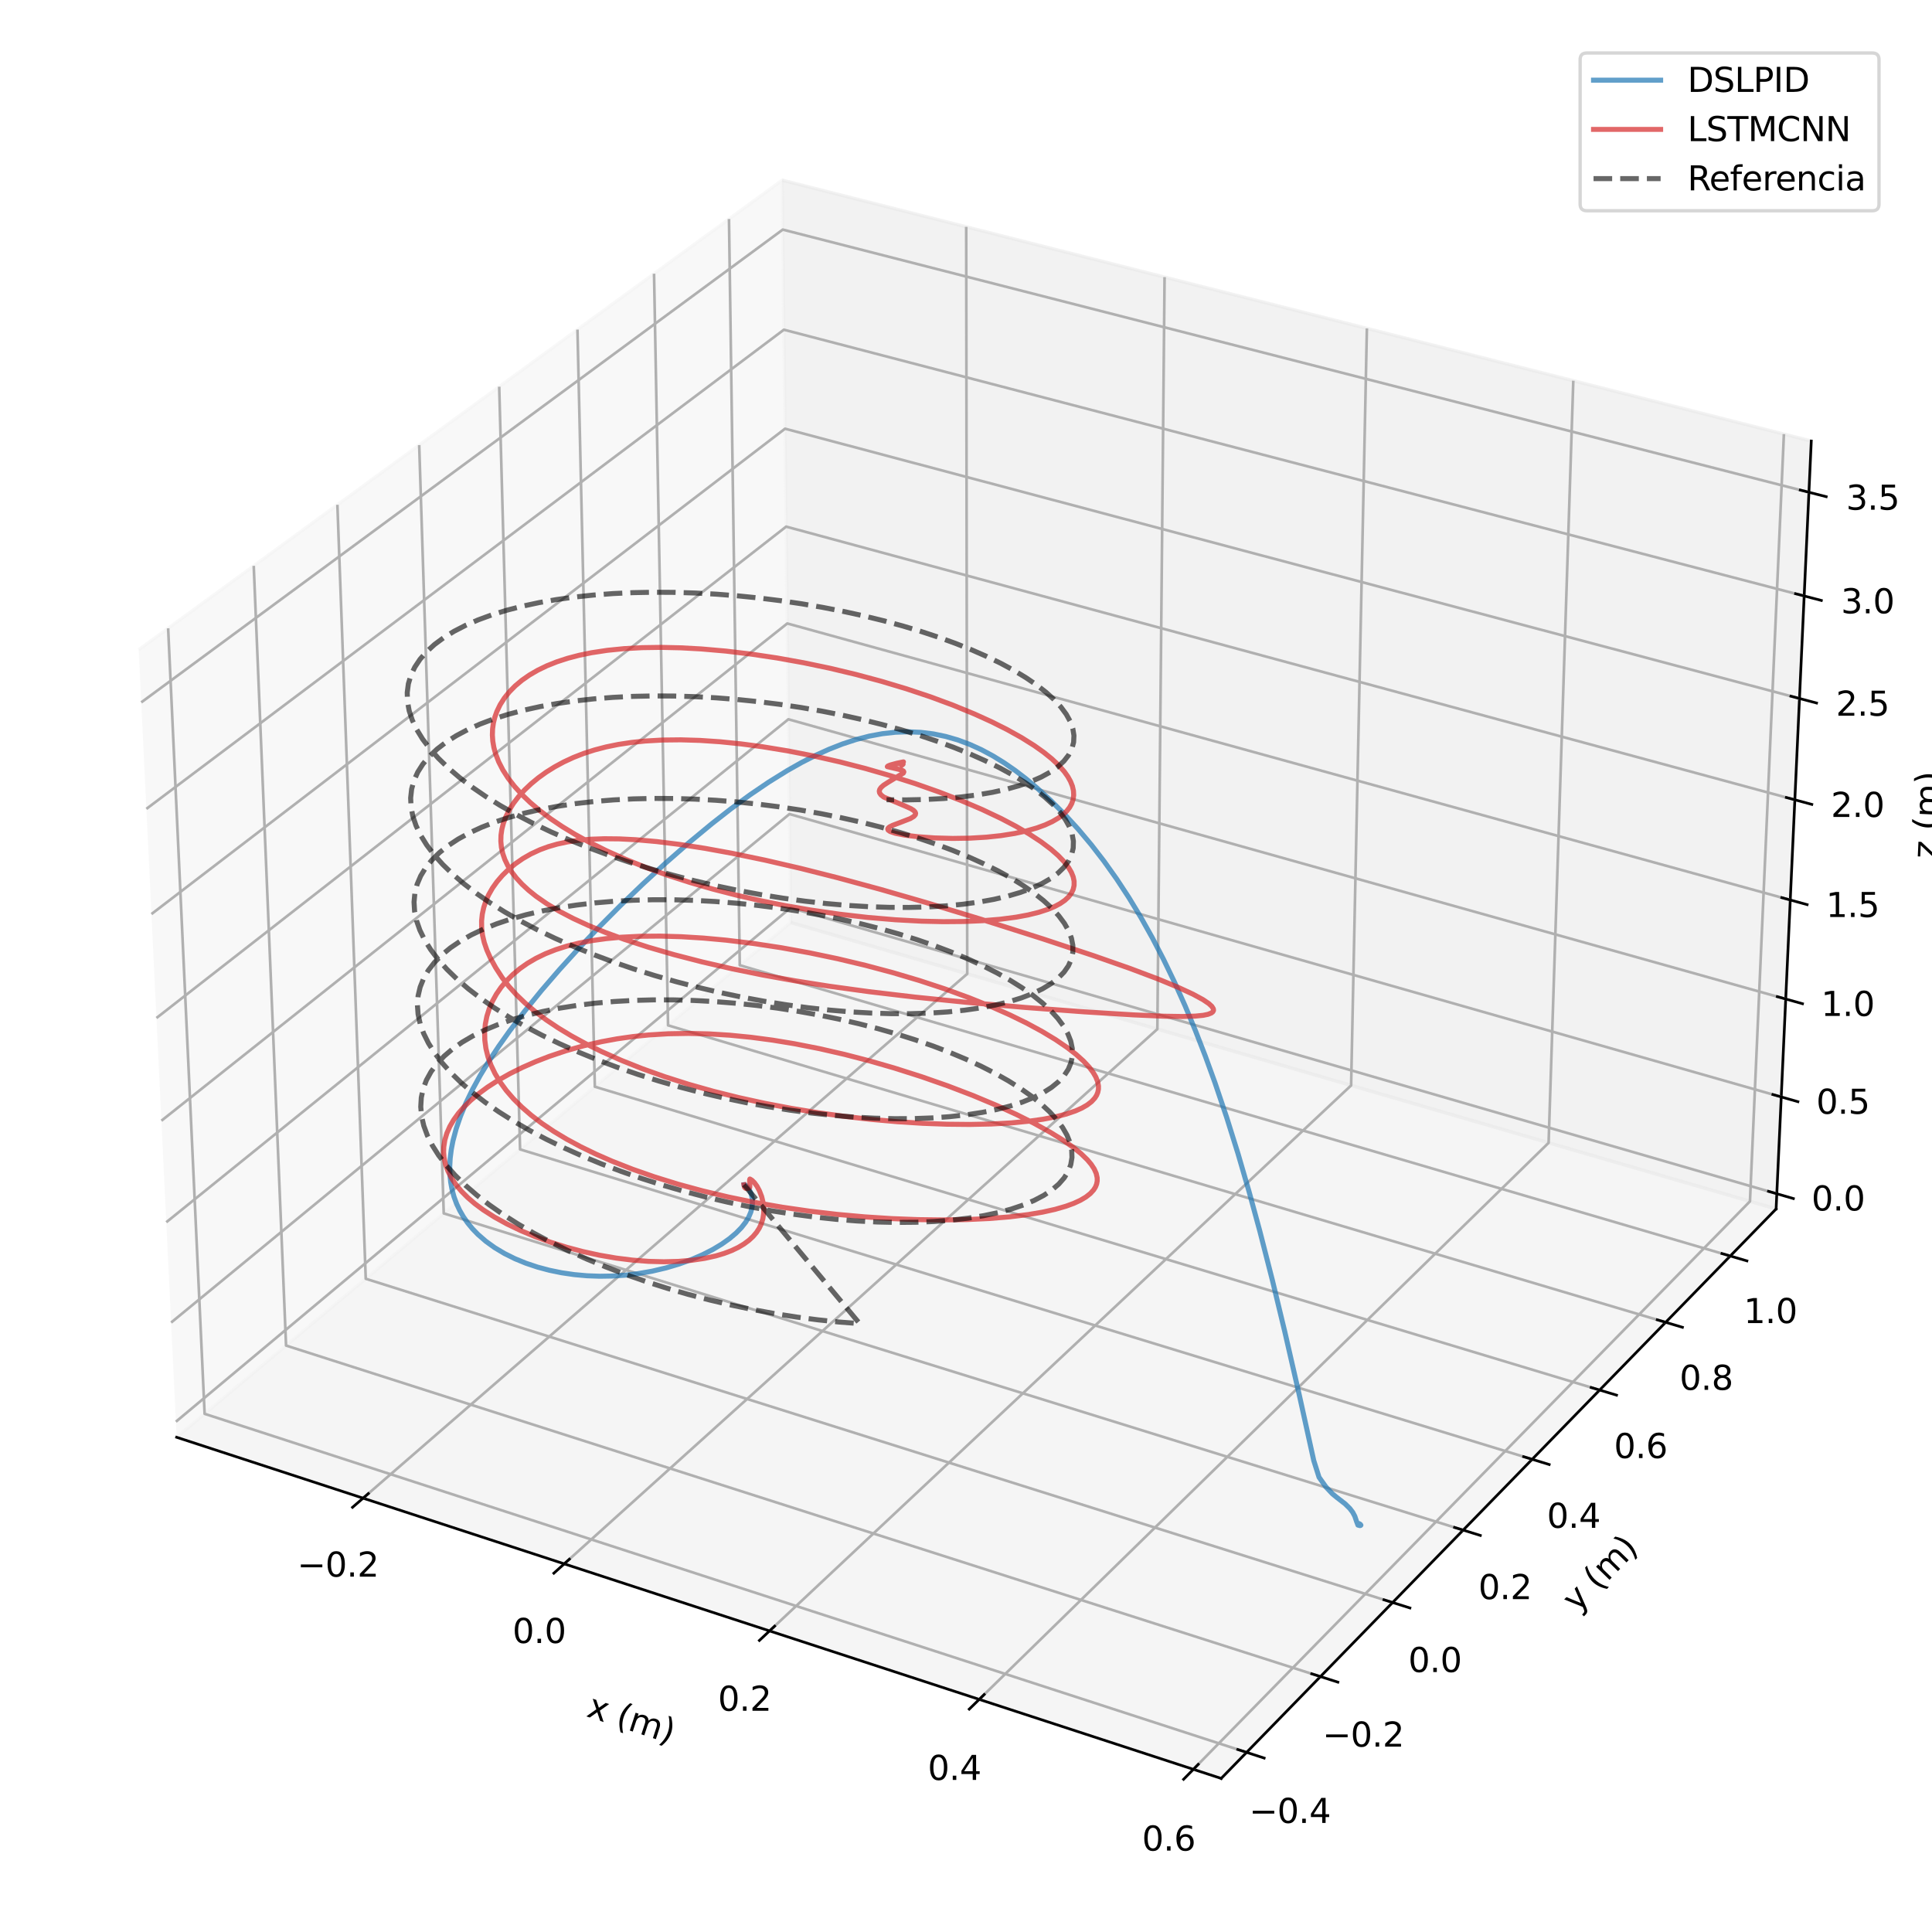 <?xml version="1.0" encoding="utf-8" standalone="no"?>
<!DOCTYPE svg PUBLIC "-//W3C//DTD SVG 1.1//EN"
  "http://www.w3.org/Graphics/SVG/1.1/DTD/svg11.dtd">
<svg height="576pt" version="1.1" viewBox="0 0 576 576" width="576pt" xmlns="http://www.w3.org/2000/svg" xmlns:xlink="http://www.w3.org/1999/xlink">
 <defs>
  <style type="text/css">*{stroke-linecap:butt;stroke-linejoin:round;}</style>
 </defs>
 <g id="figure_1">
  <g id="patch_1">
   <path d="M 0 576 
L 576 576 
L 576 0 
L 0 0 
z
" style="fill:#ffffff;"/>
  </g>
  <g id="patch_2">
   <path d="M 10.8 565.2 
L 565.2 565.2 
L 565.2 10.8 
L 10.8 10.8 
z
" style="fill:#ffffff;"/>
  </g>
  <g id="pane3d_1">
   <g id="patch_3">
    <path d="M 52.661 428.503 
L 235.742 275.041 
L 233.197 53.721 
L 41.355 193.719 
" style="fill:#f2f2f2;opacity:0.5;stroke:#f2f2f2;stroke-linejoin:miter;"/>
   </g>
  </g>
  <g id="pane3d_2">
   <g id="patch_4">
    <path d="M 235.742 275.041 
L 529.522 360.431 
L 540.006 131.488 
L 233.197 53.721 
" style="fill:#e6e6e6;opacity:0.5;stroke:#e6e6e6;stroke-linejoin:miter;"/>
   </g>
  </g>
  <g id="pane3d_3">
   <g id="patch_5">
    <path d="M 52.661 428.503 
L 364.082 530.213 
L 529.522 360.431 
L 235.742 275.041 
" style="fill:#ececec;opacity:0.5;stroke:#ececec;stroke-linejoin:miter;"/>
   </g>
  </g>
  <g id="axis3d_1">
   <g id="line2d_1">
    <path d="M 52.661 428.503 
L 364.082 530.213 
" style="fill:none;stroke:#000000;stroke-linecap:square;stroke-width:0.8;"/>
   </g>
   <g id="text_1">
    <!-- x (m) -->
    <g transform="translate(174.526 511.625)rotate(-341.913)scale(0.1 -0.1)">
     <defs>
      <path d="M 3513 3500 
L 2247 1797 
L 3578 0 
L 2900 0 
L 1881 1375 
L 863 0 
L 184 0 
L 1544 1831 
L 300 3500 
L 978 3500 
L 1906 2253 
L 2834 3500 
L 3513 3500 
z
" id="DejaVuSans-78" transform="scale(0.016)"/>
      <path id="DejaVuSans-20" transform="scale(0.016)"/>
      <path d="M 1984 4856 
Q 1566 4138 1362 3434 
Q 1159 2731 1159 2009 
Q 1159 1288 1364 580 
Q 1569 -128 1984 -844 
L 1484 -844 
Q 1016 -109 783 600 
Q 550 1309 550 2009 
Q 550 2706 781 3412 
Q 1013 4119 1484 4856 
L 1984 4856 
z
" id="DejaVuSans-28" transform="scale(0.016)"/>
      <path d="M 3328 2828 
Q 3544 3216 3844 3400 
Q 4144 3584 4550 3584 
Q 5097 3584 5394 3201 
Q 5691 2819 5691 2113 
L 5691 0 
L 5113 0 
L 5113 2094 
Q 5113 2597 4934 2840 
Q 4756 3084 4391 3084 
Q 3944 3084 3684 2787 
Q 3425 2491 3425 1978 
L 3425 0 
L 2847 0 
L 2847 2094 
Q 2847 2600 2669 2842 
Q 2491 3084 2119 3084 
Q 1678 3084 1418 2786 
Q 1159 2488 1159 1978 
L 1159 0 
L 581 0 
L 581 3500 
L 1159 3500 
L 1159 2956 
Q 1356 3278 1631 3431 
Q 1906 3584 2284 3584 
Q 2666 3584 2933 3390 
Q 3200 3197 3328 2828 
z
" id="DejaVuSans-6d" transform="scale(0.016)"/>
      <path d="M 513 4856 
L 1013 4856 
Q 1481 4119 1714 3412 
Q 1947 2706 1947 2009 
Q 1947 1309 1714 600 
Q 1481 -109 1013 -844 
L 513 -844 
Q 928 -128 1133 580 
Q 1338 1288 1338 2009 
Q 1338 2731 1133 3434 
Q 928 4138 513 4856 
z
" id="DejaVuSans-29" transform="scale(0.016)"/>
     </defs>
     <use xlink:href="#DejaVuSans-78"/>
     <use x="59.18" xlink:href="#DejaVuSans-20"/>
     <use x="90.967" xlink:href="#DejaVuSans-28"/>
     <use x="129.98" xlink:href="#DejaVuSans-6d"/>
     <use x="227.393" xlink:href="#DejaVuSans-29"/>
    </g>
   </g>
   <g id="Line3DCollection_1">
    <path d="M 108.246 446.657 
L 288.369 290.337 
L 288.063 67.628 
" style="fill:none;stroke:#b0b0b0;stroke-width:0.8;"/>
    <path d="M 168.213 466.242 
L 345.051 306.812 
L 347.202 82.618 
" style="fill:none;stroke:#b0b0b0;stroke-width:0.8;"/>
    <path d="M 229.431 486.236 
L 402.817 323.603 
L 407.522 97.907 
" style="fill:none;stroke:#b0b0b0;stroke-width:0.8;"/>
    <path d="M 291.94 506.651 
L 461.697 340.717 
L 469.058 113.505 
" style="fill:none;stroke:#b0b0b0;stroke-width:0.8;"/>
    <path d="M 355.782 527.502 
L 521.726 358.165 
L 531.847 129.42 
" style="fill:none;stroke:#b0b0b0;stroke-width:0.8;"/>
   </g>
   <g id="xtick_1">
    <g id="line2d_2">
     <path d="M 109.815 445.295 
L 105.101 449.387 
" style="fill:none;stroke:#000000;stroke-linecap:square;stroke-width:0.8;"/>
    </g>
    <g id="text_2">
     <!-- −0.2 -->
     <g transform="translate(88.608 470.057)scale(0.1 -0.1)">
      <defs>
       <path d="M 678 2272 
L 4684 2272 
L 4684 1741 
L 678 1741 
L 678 2272 
z
" id="DejaVuSans-2212" transform="scale(0.016)"/>
       <path d="M 2034 4250 
Q 1547 4250 1301 3770 
Q 1056 3291 1056 2328 
Q 1056 1369 1301 889 
Q 1547 409 2034 409 
Q 2525 409 2770 889 
Q 3016 1369 3016 2328 
Q 3016 3291 2770 3770 
Q 2525 4250 2034 4250 
z
M 2034 4750 
Q 2819 4750 3233 4129 
Q 3647 3509 3647 2328 
Q 3647 1150 3233 529 
Q 2819 -91 2034 -91 
Q 1250 -91 836 529 
Q 422 1150 422 2328 
Q 422 3509 836 4129 
Q 1250 4750 2034 4750 
z
" id="DejaVuSans-30" transform="scale(0.016)"/>
       <path d="M 684 794 
L 1344 794 
L 1344 0 
L 684 0 
L 684 794 
z
" id="DejaVuSans-2e" transform="scale(0.016)"/>
       <path d="M 1228 531 
L 3431 531 
L 3431 0 
L 469 0 
L 469 531 
Q 828 903 1448 1529 
Q 2069 2156 2228 2338 
Q 2531 2678 2651 2914 
Q 2772 3150 2772 3378 
Q 2772 3750 2511 3984 
Q 2250 4219 1831 4219 
Q 1534 4219 1204 4116 
Q 875 4013 500 3803 
L 500 4441 
Q 881 4594 1212 4672 
Q 1544 4750 1819 4750 
Q 2544 4750 2975 4387 
Q 3406 4025 3406 3419 
Q 3406 3131 3298 2873 
Q 3191 2616 2906 2266 
Q 2828 2175 2409 1742 
Q 1991 1309 1228 531 
z
" id="DejaVuSans-32" transform="scale(0.016)"/>
      </defs>
      <use xlink:href="#DejaVuSans-2212"/>
      <use x="83.789" xlink:href="#DejaVuSans-30"/>
      <use x="147.412" xlink:href="#DejaVuSans-2e"/>
      <use x="179.199" xlink:href="#DejaVuSans-32"/>
     </g>
    </g>
   </g>
   <g id="xtick_2">
    <g id="line2d_3">
     <path d="M 169.755 464.852 
L 165.122 469.028 
" style="fill:none;stroke:#000000;stroke-linecap:square;stroke-width:0.8;"/>
    </g>
    <g id="text_3">
     <!-- 0.0 -->
     <g transform="translate(152.796 489.841)scale(0.1 -0.1)">
      <use xlink:href="#DejaVuSans-30"/>
      <use x="63.623" xlink:href="#DejaVuSans-2e"/>
      <use x="95.41" xlink:href="#DejaVuSans-30"/>
     </g>
    </g>
   </g>
   <g id="xtick_3">
    <g id="line2d_4">
     <path d="M 230.944 484.816 
L 226.398 489.081 
" style="fill:none;stroke:#000000;stroke-linecap:square;stroke-width:0.8;"/>
    </g>
    <g id="text_4">
     <!-- 0.2 -->
     <g transform="translate(214.048 510.039)scale(0.1 -0.1)">
      <use xlink:href="#DejaVuSans-30"/>
      <use x="63.623" xlink:href="#DejaVuSans-2e"/>
      <use x="95.41" xlink:href="#DejaVuSans-32"/>
     </g>
    </g>
   </g>
   <g id="xtick_4">
    <g id="line2d_5">
     <path d="M 293.423 505.202 
L 288.968 509.557 
" style="fill:none;stroke:#000000;stroke-linecap:square;stroke-width:0.8;"/>
    </g>
    <g id="text_5">
     <!-- 0.4 -->
     <g transform="translate(276.594 530.663)scale(0.1 -0.1)">
      <defs>
       <path d="M 2419 4116 
L 825 1625 
L 2419 1625 
L 2419 4116 
z
M 2253 4666 
L 3047 4666 
L 3047 1625 
L 3713 1625 
L 3713 1100 
L 3047 1100 
L 3047 0 
L 2419 0 
L 2419 1100 
L 313 1100 
L 313 1709 
L 2253 4666 
z
" id="DejaVuSans-34" transform="scale(0.016)"/>
      </defs>
      <use xlink:href="#DejaVuSans-30"/>
      <use x="63.623" xlink:href="#DejaVuSans-2e"/>
      <use x="95.41" xlink:href="#DejaVuSans-34"/>
     </g>
    </g>
   </g>
   <g id="xtick_5">
    <g id="line2d_6">
     <path d="M 357.233 526.022 
L 352.874 530.47 
" style="fill:none;stroke:#000000;stroke-linecap:square;stroke-width:0.8;"/>
    </g>
    <g id="text_6">
     <!-- 0.6 -->
     <g transform="translate(340.476 551.728)scale(0.1 -0.1)">
      <defs>
       <path d="M 2113 2584 
Q 1688 2584 1439 2293 
Q 1191 2003 1191 1497 
Q 1191 994 1439 701 
Q 1688 409 2113 409 
Q 2538 409 2786 701 
Q 3034 994 3034 1497 
Q 3034 2003 2786 2293 
Q 2538 2584 2113 2584 
z
M 3366 4563 
L 3366 3988 
Q 3128 4100 2886 4159 
Q 2644 4219 2406 4219 
Q 1781 4219 1451 3797 
Q 1122 3375 1075 2522 
Q 1259 2794 1537 2939 
Q 1816 3084 2150 3084 
Q 2853 3084 3261 2657 
Q 3669 2231 3669 1497 
Q 3669 778 3244 343 
Q 2819 -91 2113 -91 
Q 1303 -91 875 529 
Q 447 1150 447 2328 
Q 447 3434 972 4092 
Q 1497 4750 2381 4750 
Q 2619 4750 2861 4703 
Q 3103 4656 3366 4563 
z
" id="DejaVuSans-36" transform="scale(0.016)"/>
      </defs>
      <use xlink:href="#DejaVuSans-30"/>
      <use x="63.623" xlink:href="#DejaVuSans-2e"/>
      <use x="95.41" xlink:href="#DejaVuSans-36"/>
     </g>
    </g>
   </g>
  </g>
  <g id="axis3d_2">
   <g id="line2d_7">
    <path d="M 529.522 360.431 
L 364.082 530.213 
" style="fill:none;stroke:#000000;stroke-linecap:square;stroke-width:0.8;"/>
   </g>
   <g id="text_7">
    <!-- y (m) -->
    <g transform="translate(470.139 480.979)rotate(-45.742)scale(0.1 -0.1)">
     <defs>
      <path d="M 2059 -325 
Q 1816 -950 1584 -1140 
Q 1353 -1331 966 -1331 
L 506 -1331 
L 506 -850 
L 844 -850 
Q 1081 -850 1212 -737 
Q 1344 -625 1503 -206 
L 1606 56 
L 191 3500 
L 800 3500 
L 1894 763 
L 2988 3500 
L 3597 3500 
L 2059 -325 
z
" id="DejaVuSans-79" transform="scale(0.016)"/>
     </defs>
     <use xlink:href="#DejaVuSans-79"/>
     <use x="59.18" xlink:href="#DejaVuSans-20"/>
     <use x="90.967" xlink:href="#DejaVuSans-28"/>
     <use x="129.98" xlink:href="#DejaVuSans-6d"/>
     <use x="227.393" xlink:href="#DejaVuSans-29"/>
    </g>
   </g>
   <g id="Line3DCollection_2">
    <path d="M 50.129 187.315 
L 61.005 421.509 
L 371.653 522.443 
" style="fill:none;stroke:#b0b0b0;stroke-width:0.8;"/>
    <path d="M 75.646 168.694 
L 85.285 401.157 
L 393.669 499.849 
" style="fill:none;stroke:#b0b0b0;stroke-width:0.8;"/>
    <path d="M 100.59 150.492 
L 109.043 381.243 
L 415.186 477.767 
" style="fill:none;stroke:#b0b0b0;stroke-width:0.8;"/>
    <path d="M 124.978 132.694 
L 132.295 361.752 
L 436.222 456.18 
" style="fill:none;stroke:#b0b0b0;stroke-width:0.8;"/>
    <path d="M 148.83 115.288 
L 155.057 342.673 
L 456.791 435.07 
" style="fill:none;stroke:#b0b0b0;stroke-width:0.8;"/>
    <path d="M 172.163 98.261 
L 177.344 323.991 
L 476.91 414.424 
" style="fill:none;stroke:#b0b0b0;stroke-width:0.8;"/>
    <path d="M 194.993 81.6 
L 199.172 305.694 
L 496.592 394.225 
" style="fill:none;stroke:#b0b0b0;stroke-width:0.8;"/>
    <path d="M 217.338 65.294 
L 220.554 287.771 
L 515.853 374.458 
" style="fill:none;stroke:#b0b0b0;stroke-width:0.8;"/>
   </g>
   <g id="xtick_6">
    <g id="line2d_8">
     <path d="M 369.035 521.592 
L 376.896 524.146 
" style="fill:none;stroke:#000000;stroke-linecap:square;stroke-width:0.8;"/>
    </g>
    <g id="text_8">
     <!-- −0.4 -->
     <g transform="translate(372.413 543.488)scale(0.1 -0.1)">
      <use xlink:href="#DejaVuSans-2212"/>
      <use x="83.789" xlink:href="#DejaVuSans-30"/>
      <use x="147.412" xlink:href="#DejaVuSans-2e"/>
      <use x="179.199" xlink:href="#DejaVuSans-34"/>
     </g>
    </g>
   </g>
   <g id="xtick_7">
    <g id="line2d_9">
     <path d="M 391.072 499.018 
L 398.871 501.514 
" style="fill:none;stroke:#000000;stroke-linecap:square;stroke-width:0.8;"/>
    </g>
    <g id="text_9">
     <!-- −0.2 -->
     <g transform="translate(394.288 520.734)scale(0.1 -0.1)">
      <use xlink:href="#DejaVuSans-2212"/>
      <use x="83.789" xlink:href="#DejaVuSans-30"/>
      <use x="147.412" xlink:href="#DejaVuSans-2e"/>
      <use x="179.199" xlink:href="#DejaVuSans-32"/>
     </g>
    </g>
   </g>
   <g id="xtick_8">
    <g id="line2d_10">
     <path d="M 412.609 476.954 
L 420.347 479.394 
" style="fill:none;stroke:#000000;stroke-linecap:square;stroke-width:0.8;"/>
    </g>
    <g id="text_10">
     <!-- 0.0 -->
     <g transform="translate(419.856 498.495)scale(0.1 -0.1)">
      <use xlink:href="#DejaVuSans-30"/>
      <use x="63.623" xlink:href="#DejaVuSans-2e"/>
      <use x="95.41" xlink:href="#DejaVuSans-30"/>
     </g>
    </g>
   </g>
   <g id="xtick_9">
    <g id="line2d_11">
     <path d="M 433.665 455.385 
L 441.342 457.77 
" style="fill:none;stroke:#000000;stroke-linecap:square;stroke-width:0.8;"/>
    </g>
    <g id="text_11">
     <!-- 0.2 -->
     <g transform="translate(440.756 476.755)scale(0.1 -0.1)">
      <use xlink:href="#DejaVuSans-30"/>
      <use x="63.623" xlink:href="#DejaVuSans-2e"/>
      <use x="95.41" xlink:href="#DejaVuSans-32"/>
     </g>
    </g>
   </g>
   <g id="xtick_10">
    <g id="line2d_12">
     <path d="M 454.254 434.293 
L 461.872 436.626 
" style="fill:none;stroke:#000000;stroke-linecap:square;stroke-width:0.8;"/>
    </g>
    <g id="text_12">
     <!-- 0.4 -->
     <g transform="translate(461.193 455.496)scale(0.1 -0.1)">
      <use xlink:href="#DejaVuSans-30"/>
      <use x="63.623" xlink:href="#DejaVuSans-2e"/>
      <use x="95.41" xlink:href="#DejaVuSans-34"/>
     </g>
    </g>
   </g>
   <g id="xtick_11">
    <g id="line2d_13">
     <path d="M 474.392 413.664 
L 481.951 415.946 
" style="fill:none;stroke:#000000;stroke-linecap:square;stroke-width:0.8;"/>
    </g>
    <g id="text_13">
     <!-- 0.6 -->
     <g transform="translate(481.181 434.703)scale(0.1 -0.1)">
      <use xlink:href="#DejaVuSans-30"/>
      <use x="63.623" xlink:href="#DejaVuSans-2e"/>
      <use x="95.41" xlink:href="#DejaVuSans-36"/>
     </g>
    </g>
   </g>
   <g id="xtick_12">
    <g id="line2d_14">
     <path d="M 494.094 393.481 
L 501.595 395.714 
" style="fill:none;stroke:#000000;stroke-linecap:square;stroke-width:0.8;"/>
    </g>
    <g id="text_14">
     <!-- 0.8 -->
     <g transform="translate(500.737 414.361)scale(0.1 -0.1)">
      <defs>
       <path d="M 2034 2216 
Q 1584 2216 1326 1975 
Q 1069 1734 1069 1313 
Q 1069 891 1326 650 
Q 1584 409 2034 409 
Q 2484 409 2743 651 
Q 3003 894 3003 1313 
Q 3003 1734 2745 1975 
Q 2488 2216 2034 2216 
z
M 1403 2484 
Q 997 2584 770 2862 
Q 544 3141 544 3541 
Q 544 4100 942 4425 
Q 1341 4750 2034 4750 
Q 2731 4750 3128 4425 
Q 3525 4100 3525 3541 
Q 3525 3141 3298 2862 
Q 3072 2584 2669 2484 
Q 3125 2378 3379 2068 
Q 3634 1759 3634 1313 
Q 3634 634 3220 271 
Q 2806 -91 2034 -91 
Q 1263 -91 848 271 
Q 434 634 434 1313 
Q 434 1759 690 2068 
Q 947 2378 1403 2484 
z
M 1172 3481 
Q 1172 3119 1398 2916 
Q 1625 2713 2034 2713 
Q 2441 2713 2670 2916 
Q 2900 3119 2900 3481 
Q 2900 3844 2670 4047 
Q 2441 4250 2034 4250 
Q 1625 4250 1398 4047 
Q 1172 3844 1172 3481 
z
" id="DejaVuSans-38" transform="scale(0.016)"/>
      </defs>
      <use xlink:href="#DejaVuSans-30"/>
      <use x="63.623" xlink:href="#DejaVuSans-2e"/>
      <use x="95.41" xlink:href="#DejaVuSans-38"/>
     </g>
    </g>
   </g>
   <g id="xtick_13">
    <g id="line2d_15">
     <path d="M 513.374 373.731 
L 520.817 375.916 
" style="fill:none;stroke:#000000;stroke-linecap:square;stroke-width:0.8;"/>
    </g>
    <g id="text_15">
     <!-- 1.0 -->
     <g transform="translate(519.873 394.455)scale(0.1 -0.1)">
      <defs>
       <path d="M 794 531 
L 1825 531 
L 1825 4091 
L 703 3866 
L 703 4441 
L 1819 4666 
L 2450 4666 
L 2450 531 
L 3481 531 
L 3481 0 
L 794 0 
L 794 531 
z
" id="DejaVuSans-31" transform="scale(0.016)"/>
      </defs>
      <use xlink:href="#DejaVuSans-31"/>
      <use x="63.623" xlink:href="#DejaVuSans-2e"/>
      <use x="95.41" xlink:href="#DejaVuSans-30"/>
     </g>
    </g>
   </g>
  </g>
  <g id="axis3d_3">
   <g id="line2d_16">
    <path d="M 529.522 360.431 
L 540.006 131.488 
" style="fill:none;stroke:#000000;stroke-linecap:square;stroke-width:0.8;"/>
   </g>
   <g id="text_16">
    <!-- z (m) -->
    <g transform="translate(577.327 256.137)rotate(-87.378)scale(0.1 -0.1)">
     <defs>
      <path d="M 353 3500 
L 3084 3500 
L 3084 2975 
L 922 459 
L 3084 459 
L 3084 0 
L 275 0 
L 275 525 
L 2438 3041 
L 353 3041 
L 353 3500 
z
" id="DejaVuSans-7a" transform="scale(0.016)"/>
     </defs>
     <use xlink:href="#DejaVuSans-7a"/>
     <use x="52.49" xlink:href="#DejaVuSans-20"/>
     <use x="84.277" xlink:href="#DejaVuSans-28"/>
     <use x="123.291" xlink:href="#DejaVuSans-6d"/>
     <use x="220.703" xlink:href="#DejaVuSans-29"/>
    </g>
   </g>
   <g id="Line3DCollection_3">
    <path d="M 529.729 355.9 
L 235.692 270.652 
L 52.438 423.864 
" style="fill:none;stroke:#b0b0b0;stroke-width:0.8;"/>
    <path d="M 531.051 327.035 
L 235.37 242.698 
L 51.014 394.304 
" style="fill:none;stroke:#b0b0b0;stroke-width:0.8;"/>
    <path d="M 532.388 297.842 
L 235.045 214.443 
L 49.574 364.396 
" style="fill:none;stroke:#b0b0b0;stroke-width:0.8;"/>
    <path d="M 533.74 268.316 
L 234.717 185.88 
L 48.116 334.133 
" style="fill:none;stroke:#b0b0b0;stroke-width:0.8;"/>
    <path d="M 535.107 238.451 
L 234.385 157.006 
L 46.642 303.509 
" style="fill:none;stroke:#b0b0b0;stroke-width:0.8;"/>
    <path d="M 536.491 208.241 
L 234.049 127.814 
L 45.149 272.518 
" style="fill:none;stroke:#b0b0b0;stroke-width:0.8;"/>
    <path d="M 537.89 177.68 
L 233.71 98.299 
L 43.639 241.153 
" style="fill:none;stroke:#b0b0b0;stroke-width:0.8;"/>
    <path d="M 539.306 146.762 
L 233.366 68.457 
L 42.11 209.407 
" style="fill:none;stroke:#b0b0b0;stroke-width:0.8;"/>
   </g>
   <g id="xtick_14">
    <g id="line2d_17">
     <path d="M 527.261 355.185 
L 534.671 357.333 
" style="fill:none;stroke:#000000;stroke-linecap:square;stroke-width:0.8;"/>
    </g>
    <g id="text_17">
     <!-- 0.0 -->
     <g transform="translate(540.071 360.894)scale(0.1 -0.1)">
      <use xlink:href="#DejaVuSans-30"/>
      <use x="63.623" xlink:href="#DejaVuSans-2e"/>
      <use x="95.41" xlink:href="#DejaVuSans-30"/>
     </g>
    </g>
   </g>
   <g id="xtick_15">
    <g id="line2d_18">
     <path d="M 528.569 326.327 
L 536.022 328.453 
" style="fill:none;stroke:#000000;stroke-linecap:square;stroke-width:0.8;"/>
    </g>
    <g id="text_18">
     <!-- 0.5 -->
     <g transform="translate(541.494 332.056)scale(0.1 -0.1)">
      <defs>
       <path d="M 691 4666 
L 3169 4666 
L 3169 4134 
L 1269 4134 
L 1269 2991 
Q 1406 3038 1543 3061 
Q 1681 3084 1819 3084 
Q 2600 3084 3056 2656 
Q 3513 2228 3513 1497 
Q 3513 744 3044 326 
Q 2575 -91 1722 -91 
Q 1428 -91 1123 -41 
Q 819 9 494 109 
L 494 744 
Q 775 591 1075 516 
Q 1375 441 1709 441 
Q 2250 441 2565 725 
Q 2881 1009 2881 1497 
Q 2881 1984 2565 2268 
Q 2250 2553 1709 2553 
Q 1456 2553 1204 2497 
Q 953 2441 691 2322 
L 691 4666 
z
" id="DejaVuSans-35" transform="scale(0.016)"/>
      </defs>
      <use xlink:href="#DejaVuSans-30"/>
      <use x="63.623" xlink:href="#DejaVuSans-2e"/>
      <use x="95.41" xlink:href="#DejaVuSans-35"/>
     </g>
    </g>
   </g>
   <g id="xtick_16">
    <g id="line2d_19">
     <path d="M 529.891 297.142 
L 537.388 299.244 
" style="fill:none;stroke:#000000;stroke-linecap:square;stroke-width:0.8;"/>
    </g>
    <g id="text_19">
     <!-- 1.0 -->
     <g transform="translate(542.933 302.891)scale(0.1 -0.1)">
      <use xlink:href="#DejaVuSans-31"/>
      <use x="63.623" xlink:href="#DejaVuSans-2e"/>
      <use x="95.41" xlink:href="#DejaVuSans-30"/>
     </g>
    </g>
   </g>
   <g id="xtick_17">
    <g id="line2d_20">
     <path d="M 531.228 267.623 
L 538.769 269.702 
" style="fill:none;stroke:#000000;stroke-linecap:square;stroke-width:0.8;"/>
    </g>
    <g id="text_20">
     <!-- 1.5 -->
     <g transform="translate(544.388 273.393)scale(0.1 -0.1)">
      <use xlink:href="#DejaVuSans-31"/>
      <use x="63.623" xlink:href="#DejaVuSans-2e"/>
      <use x="95.41" xlink:href="#DejaVuSans-35"/>
     </g>
    </g>
   </g>
   <g id="xtick_18">
    <g id="line2d_21">
     <path d="M 532.581 237.766 
L 540.167 239.821 
" style="fill:none;stroke:#000000;stroke-linecap:square;stroke-width:0.8;"/>
    </g>
    <g id="text_21">
     <!-- 2.0 -->
     <g transform="translate(545.86 243.558)scale(0.1 -0.1)">
      <use xlink:href="#DejaVuSans-32"/>
      <use x="63.623" xlink:href="#DejaVuSans-2e"/>
      <use x="95.41" xlink:href="#DejaVuSans-30"/>
     </g>
    </g>
   </g>
   <g id="xtick_19">
    <g id="line2d_22">
     <path d="M 533.949 207.565 
L 541.581 209.594 
" style="fill:none;stroke:#000000;stroke-linecap:square;stroke-width:0.8;"/>
    </g>
    <g id="text_22">
     <!-- 2.5 -->
     <g transform="translate(547.35 213.378)scale(0.1 -0.1)">
      <use xlink:href="#DejaVuSans-32"/>
      <use x="63.623" xlink:href="#DejaVuSans-2e"/>
      <use x="95.41" xlink:href="#DejaVuSans-35"/>
     </g>
    </g>
   </g>
   <g id="xtick_20">
    <g id="line2d_23">
     <path d="M 535.333 177.012 
L 543.011 179.016 
" style="fill:none;stroke:#000000;stroke-linecap:square;stroke-width:0.8;"/>
    </g>
    <g id="text_23">
     <!-- 3.0 -->
     <g transform="translate(548.856 182.849)scale(0.1 -0.1)">
      <defs>
       <path d="M 2597 2516 
Q 3050 2419 3304 2112 
Q 3559 1806 3559 1356 
Q 3559 666 3084 287 
Q 2609 -91 1734 -91 
Q 1441 -91 1130 -33 
Q 819 25 488 141 
L 488 750 
Q 750 597 1062 519 
Q 1375 441 1716 441 
Q 2309 441 2620 675 
Q 2931 909 2931 1356 
Q 2931 1769 2642 2001 
Q 2353 2234 1838 2234 
L 1294 2234 
L 1294 2753 
L 1863 2753 
Q 2328 2753 2575 2939 
Q 2822 3125 2822 3475 
Q 2822 3834 2567 4026 
Q 2313 4219 1838 4219 
Q 1578 4219 1281 4162 
Q 984 4106 628 3988 
L 628 4550 
Q 988 4650 1302 4700 
Q 1616 4750 1894 4750 
Q 2613 4750 3031 4423 
Q 3450 4097 3450 3541 
Q 3450 3153 3228 2886 
Q 3006 2619 2597 2516 
z
" id="DejaVuSans-33" transform="scale(0.016)"/>
      </defs>
      <use xlink:href="#DejaVuSans-33"/>
      <use x="63.623" xlink:href="#DejaVuSans-2e"/>
      <use x="95.41" xlink:href="#DejaVuSans-30"/>
     </g>
    </g>
   </g>
   <g id="xtick_21">
    <g id="line2d_24">
     <path d="M 536.733 146.103 
L 544.458 148.08 
" style="fill:none;stroke:#000000;stroke-linecap:square;stroke-width:0.8;"/>
    </g>
    <g id="text_24">
     <!-- 3.5 -->
     <g transform="translate(550.38 151.963)scale(0.1 -0.1)">
      <use xlink:href="#DejaVuSans-33"/>
      <use x="63.623" xlink:href="#DejaVuSans-2e"/>
      <use x="95.41" xlink:href="#DejaVuSans-35"/>
     </g>
    </g>
   </g>
  </g>
  <g id="axes_1">
   <g id="line2d_25">
    <path clip-path="url(#p3959707e0d)" d="M 221.814 353.242 
L 221.816 353.325 
L 221.867 353.186 
L 221.923 353.193 
L 222.309 353.4 
L 222.876 353.941 
L 223.479 354.845 
L 223.973 356.031 
L 224.266 357.371 
L 224.332 358.733 
L 224.198 360.005 
L 223.842 361.384 
L 223.22 362.852 
L 222.297 364.393 
L 221.049 365.989 
L 219.456 367.62 
L 217.508 369.265 
L 215.203 370.902 
L 212.541 372.506 
L 209.529 374.049 
L 206.181 375.502 
L 202.519 376.833 
L 198.569 378.009 
L 194.367 378.996 
L 189.953 379.759 
L 186.302 380.185 
L 182.575 380.433 
L 178.799 380.492 
L 175.003 380.353 
L 171.217 380.011 
L 167.47 379.465 
L 163.793 378.713 
L 160.217 377.758 
L 156.771 376.603 
L 153.487 375.252 
L 150.391 373.712 
L 147.511 371.989 
L 144.872 370.091 
L 142.492 368.025 
L 140.888 366.369 
L 139.445 364.625 
L 138.167 362.795 
L 137.058 360.881 
L 136.121 358.886 
L 135.358 356.81 
L 134.77 354.655 
L 134.361 352.423 
L 134.133 350.113 
L 134.086 347.727 
L 134.223 345.264 
L 134.544 342.725 
L 135.049 340.109 
L 136.01 336.499 
L 137.298 332.75 
L 138.916 328.859 
L 140.866 324.828 
L 143.151 320.657 
L 145.767 316.348 
L 148.708 311.902 
L 151.963 307.324 
L 156.452 301.425 
L 161.388 295.35 
L 166.747 289.13 
L 172.495 282.802 
L 178.581 276.409 
L 184.955 270 
L 191.569 263.635 
L 198.37 257.38 
L 205.305 251.308 
L 212.321 245.499 
L 217.96 241.101 
L 223.598 236.973 
L 229.216 233.157 
L 234.795 229.694 
L 238.945 227.351 
L 243.062 225.245 
L 247.144 223.391 
L 251.189 221.802 
L 255.196 220.491 
L 259.162 219.466 
L 263.086 218.736 
L 266.965 218.304 
L 270.794 218.172 
L 274.571 218.342 
L 278.294 218.807 
L 281.958 219.566 
L 285.561 220.609 
L 289.102 221.928 
L 292.579 223.51 
L 295.994 225.341 
L 299.346 227.407 
L 302.64 229.688 
L 305.878 232.17 
L 309.068 234.833 
L 313.253 238.643 
L 317.36 242.741 
L 321.385 247.13 
L 325.321 251.81 
L 329.164 256.782 
L 332.912 262.048 
L 336.561 267.608 
L 340.111 273.464 
L 343.56 279.616 
L 346.909 286.066 
L 350.159 292.812 
L 353.311 299.857 
L 356.37 307.201 
L 359.339 314.843 
L 362.222 322.783 
L 365.714 333.129 
L 369.095 343.942 
L 372.378 355.22 
L 375.579 366.963 
L 379.34 381.666 
L 383.044 397.034 
L 387.344 415.797 
L 391.681 435.452 
L 393.256 440.424 
L 395.285 443.287 
L 397.258 445.372 
L 398.505 446.395 
L 401.046 448.367 
L 402.448 449.749 
L 403.302 450.881 
L 403.924 452.059 
L 404.447 453.619 
L 404.852 454.689 
L 405.128 454.727 
L 405.376 454.572 
L 405.383 454.334 
L 405.148 454.234 
L 404.863 454.343 
L 404.859 454.561 
L 405.208 454.762 
L 405.645 454.681 
L 405.586 454.489 
L 405.279 454.344 
L 404.84 454.365 
L 404.792 454.541 
L 405.087 454.73 
L 405.575 454.751 
L 405.587 454.601 
L 405.298 454.47 
L 404.91 454.509 
L 404.97 454.678 
L 405.461 454.828 
L 405.734 454.703 
L 405.551 454.543 
L 405.101 454.488 
L 405.016 454.613 
L 405.265 454.755 
L 405.667 454.755 
L 405.627 454.609 
L 405.182 454.485 
L 404.974 454.615 
L 405.209 454.765 
L 405.613 454.766 
L 405.647 454.682 
L 405.406 454.538 
L 404.988 454.537 
L 404.955 454.628 
L 405.189 454.781 
L 405.633 454.798 
L 405.65 454.656 
L 405.362 454.526 
L 405.008 454.565 
L 405.025 454.666 
L 405.313 454.796 
L 405.668 454.752 
L 405.651 454.657 
L 405.364 454.529 
L 405.015 454.571 
L 405.118 454.721 
L 405.533 454.786 
L 405.631 454.687 
L 405.385 454.557 
L 405.015 454.583 
L 405.031 454.678 
L 405.308 454.79 
L 405.634 454.752 
L 405.577 454.655 
L 405.172 454.55 
L 405.017 454.639 
L 405.213 454.773 
L 405.64 454.757 
L 405.579 454.66 
L 405.168 454.557 
L 405.015 454.648 
L 405.217 454.783 
L 405.617 454.799 
L 405.641 454.711 
L 405.403 454.574 
L 405.026 454.585 
L 405.039 454.672 
L 405.292 454.803 
L 405.62 454.755 
L 405.595 454.667 
L 405.311 454.557 
L 405.03 454.629 
L 405.099 454.731 
L 405.514 454.819 
L 405.63 454.718 
L 405.419 454.584 
L 405.05 454.588 
L 405.034 454.678 
L 405.289 454.805 
L 405.642 454.772 
L 405.616 454.677 
L 405.329 454.557 
L 405.008 454.613 
L 405.072 454.708 
L 405.483 454.821 
L 405.636 454.73 
L 405.459 454.592 
L 405.063 454.573 
L 405.076 454.705 
L 405.367 454.818 
L 405.627 454.732 
L 405.45 454.595 
L 405.059 454.58 
L 405.091 454.707 
L 405.38 454.82 
L 405.633 454.734 
L 405.433 454.594 
L 405.048 454.588 
L 405.034 454.674 
L 405.282 454.792 
L 405.635 454.776 
L 405.604 454.68 
L 405.318 454.563 
L 405.01 454.624 
L 405.169 454.761 
L 405.628 454.772 
L 405.599 454.677 
L 405.318 454.563 
L 405.013 454.625 
L 405.173 454.762 
L 405.631 454.772 
L 405.6 454.677 
L 405.318 454.563 
L 405.013 454.627 
L 405.176 454.763 
L 405.632 454.772 
L 405.6 454.677 
L 405.318 454.564 
L 405.017 454.63 
L 405.182 454.766 
L 405.637 454.774 
L 405.603 454.678 
L 405.317 454.564 
L 405.015 454.628 
L 405.178 454.763 
L 405.59 454.811 
L 405.643 454.731 
L 405.606 454.679 
L 405.334 454.561 
L 405.023 454.613 
L 405.064 454.714 
L 405.366 454.82 
L 405.647 454.741 
L 405.475 454.598 
L 405.07 454.572 
L 405.024 454.653 
L 405.065 454.703 
L 405.355 454.805 
L 405.634 454.741 
L 405.458 454.603 
L 405.078 454.587 
L 405.081 454.724 
L 405.382 454.828 
L 405.622 454.731 
L 405.443 454.598 
L 405.06 454.588 
L 405.097 454.721 
L 405.395 454.826 
L 405.628 454.729 
L 405.422 454.594 
L 405.047 454.598 
L 405.046 454.685 
L 405.304 454.799 
L 405.639 454.772 
L 405.593 454.676 
L 405.196 454.562 
L 405.023 454.645 
L 405.204 454.783 
L 405.594 454.795 
L 405.631 454.718 
L 405.585 454.669 
L 405.181 454.561 
L 405.022 454.649 
L 405.209 454.791 
L 405.607 454.8 
L 405.645 454.719 
L 405.598 454.668 
L 405.185 454.551 
L 405.007 454.632 
L 405.03 454.68 
L 405.293 454.804 
L 405.638 454.769 
L 405.531 454.625 
L 405.116 454.558 
L 405.032 454.621 
L 405.053 454.666 
L 405.288 454.802 
L 405.625 454.768 
L 405.582 454.672 
L 405.192 454.56 
L 405.024 454.642 
L 405.05 454.69 
L 405.315 454.803 
L 405.634 454.763 
L 405.628 454.718 
L 405.392 454.588 
L 405.058 454.612 
L 405.07 454.707 
L 405.345 454.824 
L 405.627 454.751 
L 405.47 454.613 
L 405.067 454.583 
L 405.029 454.66 
L 405.073 454.706 
L 405.354 454.826 
L 405.639 454.75 
L 405.481 454.608 
L 405.078 454.575 
L 405.068 454.701 
L 405.347 454.819 
L 405.627 454.745 
L 405.469 454.608 
L 405.071 454.582 
L 405.037 454.66 
L 405.082 454.707 
L 405.475 454.827 
L 405.636 454.745 
L 405.448 454.605 
L 405.066 454.595 
L 405.092 454.732 
L 405.498 454.823 
L 405.608 454.721 
L 405.411 454.595 
L 405.046 454.607 
L 405.059 454.695 
L 405.434 454.82 
L 405.636 454.764 
L 405.626 454.718 
L 405.384 454.59 
L 405.062 454.62 
L 405.083 454.715 
L 405.363 454.829 
L 405.63 454.749 
L 405.444 454.609 
L 405.057 454.594 
L 405.084 454.726 
L 405.491 454.824 
L 405.643 454.741 
L 405.442 454.6 
L 405.05 454.592 
L 405.028 454.678 
L 405.274 454.802 
L 405.637 454.783 
L 405.618 454.688 
L 405.341 454.568 
L 405.024 454.622 
L 405.085 454.717 
L 405.495 454.825 
L 405.646 454.738 
L 405.445 454.596 
L 405.051 454.585 
L 405.082 454.718 
L 405.493 454.824 
L 405.643 454.737 
L 405.443 454.595 
L 405.052 454.586 
L 405.086 454.719 
L 405.491 454.814 
L 405.634 454.73 
L 405.426 454.594 
L 405.067 454.596 
L 405.053 454.685 
L 405.304 454.811 
L 405.617 454.76 
L 405.477 454.62 
L 405.082 454.584 
L 405.027 454.661 
L 405.063 454.711 
L 405.349 454.817 
L 405.621 454.741 
L 405.461 454.609 
L 405.074 454.59 
L 405.105 454.716 
L 405.498 454.825 
L 405.634 454.737 
L 405.422 454.6 
L 405.068 454.604 
L 405.057 454.693 
L 405.311 454.817 
L 405.619 454.761 
L 405.473 454.621 
L 405.101 454.592 
L 405.098 454.724 
L 405.389 454.834 
L 405.636 454.743 
L 405.423 454.597 
L 405.041 454.589 
L 405.029 454.673 
L 405.276 454.8 
L 405.634 454.778 
L 405.607 454.681 
L 405.33 454.563 
L 405.029 454.622 
L 405.188 454.756 
L 405.596 454.806 
L 405.649 454.727 
L 405.612 454.675 
L 405.327 454.557 
L 405.02 454.615 
L 405.17 454.757 
L 405.586 454.804 
L 405.623 454.676 
L 405.353 454.551 
L 405.021 454.594 
L 405.058 454.691 
L 405.463 454.81 
L 405.653 454.739 
L 405.635 454.689 
L 405.382 454.559 
L 405.025 454.587 
L 405.056 454.677 
L 405.328 454.805 
L 405.639 454.742 
L 405.598 454.649 
L 405.194 454.537 
L 405.025 454.622 
L 405.046 454.673 
L 405.312 454.794 
L 405.644 454.751 
L 405.602 454.656 
L 405.2 454.541 
L 405.018 454.623 
L 405.039 454.673 
L 405.303 454.791 
L 405.644 454.756 
L 405.603 454.66 
L 405.203 454.543 
L 405.023 454.623 
L 405.045 454.672 
L 405.306 454.788 
L 405.639 454.754 
L 405.638 454.71 
L 405.413 454.576 
L 405.044 454.591 
L 405.047 454.684 
L 405.317 454.803 
L 405.645 454.754 
L 405.6 454.658 
L 405.2 454.545 
L 405.025 454.628 
L 405.205 454.767 
L 405.606 454.79 
L 405.646 454.71 
L 405.601 454.659 
L 405.19 454.543 
L 405.012 454.625 
L 405.035 454.673 
L 405.299 454.799 
L 405.65 454.764 
L 405.545 454.615 
L 405.128 454.541 
L 405.028 454.653 
L 405.266 454.787 
L 405.641 454.771 
L 405.636 454.678 
L 405.365 454.551 
L 405.02 454.59 
L 405.132 454.734 
L 405.557 454.806 
L 405.64 454.689 
L 405.402 454.557 
L 405.031 454.578 
L 405.04 454.672 
L 405.314 454.788 
L 405.657 454.754 
L 405.611 454.653 
L 405.208 454.532 
L 405.033 454.607 
L 405.055 454.653 
L 405.295 454.789 
L 405.633 454.752 
L 405.535 454.614 
L 405.119 454.549 
L 405.038 454.614 
L 405.061 454.659 
L 405.3 454.793 
L 405.634 454.754 
L 405.522 454.615 
L 405.114 454.559 
L 405.039 454.628 
L 405.065 454.675 
L 405.327 454.784 
L 405.643 454.751 
L 405.586 454.656 
L 405.182 454.556 
L 405.054 454.647 
L 405.249 454.787 
L 405.617 454.78 
L 405.609 454.687 
L 405.352 454.568 
L 405.035 454.619 
L 405.093 454.715 
L 405.493 454.804 
L 405.632 454.719 
L 405.601 454.673 
L 405.321 454.563 
L 405.048 454.63 
L 405.219 454.765 
L 405.607 454.795 
L 405.584 454.661 
L 405.19 454.559 
L 405.041 454.65 
L 405.243 454.788 
L 405.61 454.776 
L 405.549 454.639 
L 405.146 454.557 
L 405.046 454.659 
L 405.279 454.779 
L 405.636 454.773 
L 405.616 454.68 
L 405.338 454.563 
L 405.029 454.623 
L 405.093 454.721 
L 405.501 454.807 
L 405.652 454.724 
L 405.45 454.583 
L 405.059 454.577 
L 405.038 454.664 
L 405.284 454.788 
L 405.645 454.768 
L 405.624 454.674 
L 405.345 454.555 
L 405.026 454.61 
L 405.089 454.706 
L 405.501 454.812 
L 405.652 454.725 
L 405.454 454.584 
L 405.059 454.572 
L 405.089 454.704 
L 405.501 454.819 
L 405.655 454.727 
L 405.467 454.585 
L 405.072 454.566 
L 405.098 454.692 
L 405.384 454.807 
L 405.641 454.724 
L 405.446 454.586 
L 405.062 454.581 
L 405.046 454.667 
L 405.295 454.788 
L 405.632 454.757 
L 405.602 454.667 
L 405.315 454.559 
L 405.059 454.631 
L 405.222 454.777 
L 405.611 454.793 
L 405.63 454.704 
L 405.394 454.575 
L 405.042 454.599 
L 405.07 454.69 
L 405.458 454.809 
L 405.647 454.745 
L 405.631 454.697 
L 405.377 454.57 
L 405.04 454.609 
L 405.074 454.705 
L 405.366 454.811 
L 405.653 454.738 
L 405.487 454.596 
L 405.085 454.567 
L 405.032 454.647 
L 405.071 454.697 
L 405.361 454.802 
L 405.657 454.739 
L 405.491 454.595 
L 405.082 454.563 
L 405.029 454.642 
L 405.067 454.691 
L 405.467 454.81 
L 405.657 454.741 
L 405.64 454.692 
L 405.386 454.563 
L 405.034 454.595 
L 405.067 454.688 
L 405.465 454.814 
L 405.656 454.743 
L 405.64 454.693 
L 405.392 454.564 
L 405.039 454.592 
L 405.071 454.683 
L 405.461 454.816 
L 405.653 454.743 
L 405.637 454.693 
L 405.397 454.564 
L 405.042 454.589 
L 405.135 454.729 
L 405.551 454.808 
L 405.63 454.693 
L 405.405 454.566 
L 405.054 454.588 
L 405.133 454.733 
L 405.551 454.81 
L 405.629 454.693 
L 405.403 454.566 
L 405.055 454.589 
L 405.137 454.733 
L 405.554 454.81 
L 405.629 454.692 
L 405.399 454.565 
L 405.05 454.588 
L 405.133 454.732 
L 405.55 454.807 
L 405.64 454.696 
L 405.409 454.566 
L 405.06 454.586 
L 405.064 454.681 
L 405.335 454.802 
L 405.649 454.744 
L 405.603 454.651 
L 405.197 454.542 
L 405.036 454.629 
L 405.22 454.771 
L 405.616 454.783 
L 405.654 454.704 
L 405.609 454.654 
L 405.204 454.541 
L 405.029 454.624 
L 405.21 454.762 
L 405.61 454.785 
L 405.649 454.706 
L 405.604 454.656 
L 405.209 454.547 
L 405.042 454.633 
L 405.228 454.773 
L 405.605 454.774 
L 405.577 454.646 
L 405.176 454.554 
L 405.058 454.649 
L 405.275 454.771 
L 405.637 454.777 
L 405.627 454.688 
L 405.355 454.568 
L 405.055 454.622 
L 405.107 454.72 
L 405.409 454.819 
L 405.632 454.715 
L 405.44 454.584 
L 405.062 454.584 
L 405.113 454.719 
L 405.42 454.82 
L 405.645 454.761 
L 405.644 454.714 
L 405.449 454.579 
L 405.069 454.573 
L 405.103 454.711 
L 405.407 454.809 
L 405.643 454.713 
L 405.447 454.58 
L 405.07 454.578 
L 405.107 454.716 
L 405.414 454.815 
L 405.649 454.716 
L 405.449 454.579 
L 405.068 454.572 
L 405.089 454.71 
L 405.498 454.804 
L 405.66 454.724 
L 405.465 454.582 
L 405.06 454.566 
L 405.029 454.649 
L 405.077 454.698 
L 405.49 454.82 
L 405.662 454.731 
L 405.498 454.586 
L 405.094 454.55 
L 405.025 454.628 
L 405.056 454.679 
L 405.338 454.794 
L 405.661 454.744 
L 405.602 454.644 
L 405.184 454.532 
L 405.019 454.617 
L 405.202 454.758 
L 405.606 454.785 
L 405.608 454.654 
L 405.324 454.544 
L 405.051 454.612 
L 405.116 454.715 
L 405.527 454.808 
L 405.631 454.701 
L 405.425 454.572 
L 405.054 454.58 
L 405.12 454.717 
L 405.531 454.81 
L 405.633 454.702 
L 405.423 454.572 
L 405.051 454.58 
L 405.105 454.723 
L 405.524 454.811 
L 405.662 454.715 
L 405.627 454.665 
L 405.34 454.545 
L 405.025 454.603 
L 405.087 454.698 
L 405.498 454.806 
L 405.648 454.72 
L 405.45 454.58 
L 405.056 454.571 
L 405.088 454.705 
L 405.5 454.81 
L 405.65 454.722 
L 405.453 454.583 
L 405.064 454.576 
L 405.045 454.661 
L 405.291 454.782 
L 405.649 454.769 
L 405.624 454.674 
L 405.343 454.554 
L 405.023 454.608 
L 405.164 454.752 
L 405.586 454.805 
L 405.638 454.679 
L 405.381 454.553 
L 405.033 454.591 
L 405.063 454.688 
L 405.353 454.796 
L 405.67 454.744 
L 405.515 454.595 
L 405.098 454.547 
L 405.053 454.67 
L 405.318 454.799 
L 405.657 454.751 
L 405.625 454.657 
L 405.334 454.542 
L 405.034 454.609 
L 405.194 454.748 
L 405.653 454.762 
L 405.622 454.666 
L 405.337 454.551 
L 405.032 454.614 
L 405.193 454.751 
L 405.649 454.762 
L 405.616 454.667 
L 405.332 454.554 
L 405.032 454.62 
L 405.198 454.758 
L 405.602 454.79 
L 405.652 454.714 
L 405.612 454.664 
L 405.218 454.546 
L 405.034 454.626 
L 405.054 454.675 
L 405.315 454.796 
L 405.649 454.754 
L 405.61 454.66 
L 405.21 454.543 
L 405.025 454.624 
L 405.045 454.673 
L 405.308 454.793 
L 405.655 454.759 
L 405.619 454.663 
L 405.333 454.549 
L 405.032 454.614 
L 405.196 454.748 
L 405.604 454.796 
L 405.655 454.716 
L 405.617 454.665 
L 405.227 454.541 
L 405.04 454.614 
L 405.058 454.66 
L 405.416 454.816 
L 405.657 454.719 
L 405.459 454.579 
L 405.067 454.567 
L 405.085 454.704 
L 405.387 454.809 
L 405.663 454.727 
L 405.486 454.585 
L 405.08 454.561 
L 405.036 454.643 
L 405.079 454.693 
L 405.482 454.806 
L 405.661 454.734 
L 405.639 454.685 
L 405.378 454.56 
L 405.036 454.602 
L 405.08 454.697 
L 405.487 454.818 
L 405.669 454.74 
L 405.504 454.593 
L 405.088 454.553 
L 405.064 454.678 
L 405.338 454.8 
L 405.665 454.75 
L 405.617 454.652 
L 405.202 454.535 
L 405.022 454.616 
L 405.044 454.664 
L 405.305 454.788 
L 405.649 454.756 
L 405.542 454.613 
L 405.126 454.548 
L 405.042 454.613 
L 405.062 454.658 
L 405.3 454.795 
L 405.643 454.76 
L 405.548 454.619 
L 405.129 454.548 
L 405.048 454.658 
L 405.285 454.791 
L 405.64 454.764 
L 405.629 454.675 
L 405.351 454.554 
L 405.03 454.607 
L 405.082 454.705 
L 405.493 454.812 
L 405.662 454.733 
L 405.476 454.587 
L 405.071 454.564 
L 405.035 454.645 
L 405.08 454.693 
L 405.483 454.817 
L 405.654 454.734 
L 405.48 454.59 
L 405.073 454.559 
L 405.065 454.689 
L 405.349 454.808 
L 405.655 454.74 
L 405.597 454.643 
L 405.186 454.535 
L 405.021 454.622 
L 405.211 454.759 
L 405.649 454.749 
L 405.595 454.651 
L 405.186 454.541 
L 405.023 454.627 
L 405.213 454.761 
L 405.616 454.792 
L 405.603 454.654 
L 405.314 454.543 
L 405.03 454.61 
L 405.091 454.712 
L 405.402 454.808 
L 405.651 454.715 
L 405.454 454.577 
L 405.061 454.57 
L 405.088 454.708 
L 405.494 454.799 
L 405.648 454.72 
L 405.45 454.582 
L 405.072 454.579 
L 405.051 454.667 
L 405.297 454.796 
L 405.622 454.751 
L 405.6 454.665 
L 405.315 454.556 
L 405.045 454.627 
L 405.213 454.769 
L 405.608 454.793 
L 405.587 454.658 
L 405.302 454.555 
L 405.035 454.633 
L 405.219 454.771 
L 405.616 454.794 
L 405.593 454.655 
L 405.304 454.55 
L 405.035 454.625 
L 405.208 454.769 
L 405.606 454.79 
L 405.598 454.657 
L 405.309 454.551 
L 405.044 454.624 
L 405.115 454.727 
L 405.532 454.815 
L 405.648 454.711 
L 405.435 454.574 
L 405.051 454.576 
L 405.035 454.666 
L 405.289 454.791 
L 405.653 454.767 
L 405.629 454.671 
L 405.352 454.551 
L 405.036 454.605 
L 405.175 454.749 
L 405.591 454.804 
L 405.624 454.675 
L 405.364 454.553 
L 405.044 454.597 
L 405.075 454.696 
L 405.369 454.807 
L 405.663 454.736 
L 405.498 454.591 
L 405.079 454.555 
L 405.02 454.632 
L 405.055 454.681 
L 405.452 454.812 
L 405.653 454.743 
L 405.641 454.695 
L 405.409 454.565 
L 405.05 454.585 
L 405.074 454.673 
L 405.336 454.803 
L 405.648 454.747 
L 405.507 454.604 
L 405.101 454.56 
L 405.044 454.633 
L 405.078 454.68 
L 405.459 454.815 
L 405.65 454.746 
L 405.634 454.697 
L 405.385 454.57 
L 405.038 454.602 
L 405.072 454.696 
L 405.47 454.813 
L 405.659 454.744 
L 405.642 454.694 
L 405.386 454.564 
L 405.031 454.595 
L 405.064 454.687 
L 405.462 454.822 
L 405.66 454.746 
L 405.525 454.6 
L 405.111 454.545 
L 405.041 454.666 
L 405.305 454.788 
L 405.656 454.756 
L 405.621 454.659 
L 405.334 454.544 
L 405.032 454.608 
L 405.195 454.743 
L 405.599 454.792 
L 405.649 454.713 
L 405.61 454.663 
L 405.329 454.552 
L 405.036 454.622 
L 405.207 454.759 
L 405.605 454.787 
L 405.648 454.71 
L 405.606 454.661 
L 405.207 454.548 
L 405.042 454.633 
L 405.065 454.683 
L 405.332 454.803 
L 405.63 454.739 
L 405.586 454.651 
L 405.184 454.55 
L 405.055 454.639 
L 405.25 454.78 
L 405.631 454.785 
L 405.634 454.694 
L 405.383 454.567 
L 405.042 454.602 
L 405.082 454.694 
L 405.48 454.813 
L 405.657 454.738 
L 405.483 454.595 
L 405.079 454.569 
L 405.038 454.649 
L 405.081 454.698 
L 405.483 454.808 
L 405.657 454.734 
L 405.634 454.685 
L 405.37 454.561 
L 405.042 454.608 
L 405.089 454.704 
L 405.489 454.803 
L 405.659 454.73 
L 405.634 454.681 
L 405.361 454.558 
L 405.039 454.607 
L 405.087 454.704 
L 405.488 454.802 
L 405.657 454.728 
L 405.632 454.679 
L 405.36 454.557 
L 405.043 454.608 
L 405.093 454.706 
L 405.495 454.803 
L 405.647 454.721 
L 405.62 454.673 
L 405.344 454.556 
L 405.055 454.612 
L 405.108 454.712 
L 405.408 454.812 
L 405.63 454.756 
L 405.63 454.71 
L 405.436 454.58 
L 405.056 454.581 
L 405.107 454.717 
L 405.416 454.818 
L 405.642 454.711 
L 405.449 454.577 
L 405.074 454.572 
L 405.108 454.709 
L 405.411 454.809 
L 405.631 454.752 
L 405.628 454.706 
L 405.422 454.576 
L 405.053 454.587 
L 405.062 454.676 
L 405.326 454.785 
L 405.646 454.751 
L 405.591 454.655 
L 405.192 454.553 
L 405.035 454.644 
L 405.233 454.783 
L 405.608 454.774 
L 405.636 454.695 
L 405.586 454.647 
L 405.182 454.549 
L 405.055 454.642 
L 405.254 454.783 
L 405.624 454.775 
L 405.616 454.683 
L 405.365 454.564 
L 405.044 454.612 
L 405.101 454.706 
L 405.5 454.806 
L 405.652 454.727 
L 405.452 454.589 
L 405.084 454.584 
L 405.061 454.672 
L 405.306 454.8 
L 405.632 454.754 
L 405.609 454.667 
L 405.323 454.555 
L 405.047 454.621 
L 405.111 454.722 
L 405.524 454.812 
L 405.647 454.712 
L 405.443 454.578 
L 405.075 454.579 
L 405.056 454.669 
L 405.307 454.799 
L 405.634 454.75 
L 405.611 454.662 
L 405.326 454.551 
L 405.042 454.62 
L 405.11 454.721 
L 405.525 454.81 
L 405.661 454.716 
L 405.626 454.666 
L 405.337 454.548 
L 405.02 454.608 
L 405.084 454.705 
L 405.504 454.812 
L 405.661 454.723 
L 405.485 454.583 
L 405.082 454.559 
L 405.075 454.693 
L 405.368 454.806 
L 405.67 454.738 
L 405.601 454.639 
L 405.183 454.536 
L 405.033 454.627 
L 405.233 454.76 
L 405.627 454.784 
L 405.647 454.696 
L 405.407 454.565 
L 405.043 454.585 
L 405.065 454.675 
L 405.449 454.815 
L 405.653 454.747 
L 405.642 454.699 
L 405.414 454.569 
L 405.054 454.587 
L 405.077 454.676 
L 405.454 454.813 
L 405.651 454.747 
L 405.638 454.699 
L 405.395 454.571 
L 405.048 454.603 
L 405.079 454.697 
L 405.365 454.802 
L 405.646 454.734 
L 405.481 454.598 
L 405.093 454.576 
L 405.111 454.705 
L 405.398 454.815 
L 405.643 454.727 
L 405.44 454.589 
L 405.067 454.591 
L 405.059 454.68 
L 405.317 454.801 
L 405.624 454.745 
L 405.5 454.612 
L 405.104 454.576 
L 405.053 454.653 
L 405.091 454.701 
L 405.374 454.803 
L 405.615 454.72 
L 405.432 454.602 
L 405.137 454.633 
L 405.176 454.727 
L 405.525 454.799 
L 405.581 454.743 
L 405.546 454.702 
L 405.214 454.632 
L 405.143 454.692 
L 405.163 454.737 
L 405.498 454.828 
L 405.57 454.773 
L 405.551 454.733 
L 405.318 454.647 
L 405.144 454.697 
L 405.162 454.736 
L 405.388 454.831 
L 405.574 454.791 
L 405.556 454.75 
L 405.328 454.655 
L 405.328 454.655 
" style="fill:none;stroke:#1f77b4;stroke-linecap:square;stroke-opacity:0.7;stroke-width:1.5;"/>
   </g>
   <g id="line2d_26">
    <path clip-path="url(#p3959707e0d)" d="M 221.814 353.242 
L 221.932 353.926 
L 222.237 354.246 
L 222.628 354.338 
L 223.333 354.227 
L 223.527 353.997 
L 223.554 353.566 
L 223.492 351.731 
L 223.572 351.505 
L 223.652 351.546 
L 224.166 351.865 
L 224.909 352.589 
L 225.686 353.661 
L 226.415 355.021 
L 227.081 356.755 
L 227.516 358.548 
L 227.704 360.251 
L 227.679 361.758 
L 227.442 363.317 
L 226.952 364.9 
L 226.353 366.164 
L 225.55 367.409 
L 224.531 368.621 
L 223.283 369.784 
L 221.799 370.885 
L 220.073 371.911 
L 218.103 372.85 
L 215.89 373.691 
L 213.438 374.424 
L 210.045 375.174 
L 206.309 375.726 
L 202.254 376.066 
L 197.917 376.179 
L 193.339 376.056 
L 188.572 375.689 
L 183.675 375.076 
L 178.715 374.22 
L 173.757 373.134 
L 168.869 371.833 
L 164.111 370.339 
L 159.539 368.674 
L 155.202 366.86 
L 151.144 364.914 
L 147.404 362.851 
L 144.019 360.68 
L 141.586 358.875 
L 139.415 357.013 
L 137.516 355.102 
L 135.9 353.148 
L 134.574 351.158 
L 133.544 349.139 
L 132.814 347.1 
L 132.384 345.046 
L 132.259 343.502 
L 132.302 341.958 
L 132.617 339.905 
L 133.222 337.866 
L 134.109 335.848 
L 135.269 333.859 
L 136.69 331.904 
L 138.359 329.991 
L 140.263 328.126 
L 142.387 326.313 
L 145.33 324.131 
L 148.562 322.051 
L 152.051 320.083 
L 155.764 318.238 
L 159.668 316.524 
L 163.734 314.951 
L 168.789 313.258 
L 174.006 311.792 
L 179.367 310.56 
L 183.939 309.719 
L 188.608 309.051 
L 193.377 308.559 
L 199.231 308.201 
L 205.226 308.097 
L 211.35 308.243 
L 217.589 308.632 
L 223.923 309.255 
L 230.328 310.103 
L 236.778 311.163 
L 244.318 312.644 
L 251.829 314.365 
L 259.264 316.295 
L 266.575 318.403 
L 274.721 320.995 
L 282.58 323.743 
L 290.084 326.615 
L 297.163 329.579 
L 302.948 332.225 
L 308.292 334.898 
L 313.13 337.575 
L 316.815 339.852 
L 320.022 342.098 
L 322.288 343.936 
L 324.151 345.734 
L 325.333 347.139 
L 326.227 348.511 
L 326.822 349.846 
L 327.109 351.141 
L 327.119 352.083 
L 326.949 352.998 
L 326.598 353.886 
L 326.065 354.743 
L 325.07 355.838 
L 323.749 356.875 
L 322.104 357.849 
L 320.139 358.758 
L 317.858 359.598 
L 314.573 360.549 
L 310.821 361.383 
L 306.622 362.097 
L 301.028 362.787 
L 294.873 363.289 
L 288.213 363.598 
L 281.108 363.708 
L 273.625 363.614 
L 265.835 363.311 
L 257.817 362.794 
L 249.653 362.057 
L 241.426 361.097 
L 233.223 359.912 
L 225.128 358.505 
L 217.217 356.884 
L 209.558 355.063 
L 202.206 353.061 
L 195.207 350.897 
L 188.598 348.591 
L 182.407 346.159 
L 177.585 344.044 
L 173.084 341.858 
L 168.911 339.605 
L 165.073 337.293 
L 161.572 334.93 
L 158.411 332.522 
L 155.587 330.077 
L 153.097 327.603 
L 150.939 325.107 
L 149.105 322.596 
L 147.589 320.08 
L 146.384 317.566 
L 145.48 315.063 
L 144.868 312.579 
L 144.54 310.121 
L 144.485 307.699 
L 144.693 305.32 
L 145.155 302.993 
L 145.863 300.725 
L 146.809 298.524 
L 147.987 296.399 
L 149.392 294.358 
L 151.021 292.409 
L 152.872 290.56 
L 154.949 288.819 
L 157.257 287.197 
L 159.805 285.703 
L 162.608 284.344 
L 165.677 283.13 
L 169.022 282.068 
L 172.646 281.164 
L 176.55 280.42 
L 180.726 279.839 
L 185.167 279.422 
L 190.829 279.138 
L 196.827 279.088 
L 203.128 279.268 
L 209.696 279.672 
L 216.486 280.295 
L 224.63 281.287 
L 232.939 282.552 
L 241.333 284.073 
L 249.73 285.833 
L 258.048 287.812 
L 266.205 289.987 
L 274.122 292.337 
L 281.724 294.838 
L 288.941 297.465 
L 295.708 300.194 
L 301.103 302.593 
L 306.088 305.03 
L 310.629 307.486 
L 314.696 309.94 
L 318.26 312.371 
L 320.822 314.364 
L 322.997 316.313 
L 324.764 318.207 
L 325.875 319.676 
L 326.706 321.098 
L 327.248 322.469 
L 327.495 323.785 
L 327.483 324.733 
L 327.299 325.647 
L 326.942 326.526 
L 326.411 327.368 
L 325.433 328.432 
L 324.147 329.426 
L 322.556 330.347 
L 320.662 331.195 
L 317.878 332.147 
L 314.643 332.977 
L 310.974 333.682 
L 306.89 334.258 
L 301.474 334.778 
L 295.536 335.105 
L 289.126 335.237 
L 282.299 335.17 
L 275.111 334.902 
L 267.624 334.429 
L 259.903 333.75 
L 252.018 332.863 
L 244.041 331.768 
L 236.045 330.465 
L 228.105 328.957 
L 220.292 327.249 
L 212.672 325.348 
L 205.305 323.267 
L 198.242 321.022 
L 191.527 318.63 
L 185.196 316.108 
L 179.278 313.47 
L 174.68 311.194 
L 170.397 308.858 
L 166.439 306.468 
L 162.812 304.035 
L 159.519 301.565 
L 156.565 299.067 
L 153.949 296.549 
L 151.67 294.02 
L 149.725 291.486 
L 147.782 288.492 
L 146.2 285.605 
L 145.162 283.278 
L 144.382 281.014 
L 143.86 278.808 
L 143.596 276.654 
L 143.579 274.554 
L 143.795 272.515 
L 144.224 270.544 
L 144.847 268.649 
L 145.647 266.836 
L 146.816 264.776 
L 148.198 262.835 
L 149.813 260.966 
L 151.635 259.186 
L 153.652 257.517 
L 155.867 255.977 
L 158.3 254.579 
L 160.985 253.336 
L 163.45 252.429 
L 166.158 251.649 
L 169.148 251.01 
L 172.459 250.524 
L 176.126 250.202 
L 180.171 250.057 
L 184.608 250.102 
L 189.446 250.343 
L 195.785 250.903 
L 202.699 251.763 
L 210.173 252.924 
L 218.177 254.384 
L 228.128 256.452 
L 238.654 258.889 
L 249.645 261.664 
L 262.611 265.185 
L 275.789 268.99 
L 292.145 273.956 
L 310.781 279.869 
L 326.076 284.938 
L 336.892 288.726 
L 345.047 291.795 
L 350.957 294.225 
L 355.642 296.389 
L 358.635 298.015 
L 360.384 299.197 
L 361.288 300.029 
L 361.746 300.756 
L 361.797 301.233 
L 361.595 301.652 
L 361.142 302.013 
L 360.149 302.407 
L 358.712 302.704 
L 356.301 302.944 
L 352.518 303.055 
L 346.917 302.968 
L 337.945 302.574 
L 323.194 301.664 
L 305.778 300.368 
L 288.08 298.825 
L 272.856 297.279 
L 259.118 295.657 
L 247.182 294.019 
L 237.166 292.441 
L 227.458 290.7 
L 218.147 288.806 
L 209.302 286.773 
L 200.975 284.621 
L 193.205 282.366 
L 186.029 280.021 
L 180.524 278.004 
L 175.466 275.934 
L 170.864 273.815 
L 166.725 271.654 
L 163.049 269.454 
L 159.833 267.222 
L 157.588 265.418 
L 155.629 263.601 
L 153.949 261.774 
L 152.543 259.94 
L 151.402 258.103 
L 150.518 256.266 
L 149.882 254.433 
L 149.485 252.606 
L 149.318 250.789 
L 149.368 248.985 
L 149.627 247.2 
L 150.084 245.435 
L 150.728 243.695 
L 151.78 241.563 
L 153.088 239.483 
L 154.632 237.466 
L 156.395 235.52 
L 158.362 233.654 
L 160.521 231.876 
L 162.862 230.196 
L 165.38 228.622 
L 168.073 227.165 
L 170.945 225.833 
L 174.004 224.637 
L 177.258 223.584 
L 180.716 222.683 
L 184.383 221.937 
L 188.261 221.351 
L 192.348 220.926 
L 197.525 220.63 
L 202.99 220.57 
L 208.727 220.744 
L 214.711 221.149 
L 220.912 221.778 
L 227.29 222.623 
L 234.898 223.871 
L 242.61 225.385 
L 250.349 227.143 
L 258.032 229.123 
L 265.576 231.296 
L 272.901 233.634 
L 279.924 236.107 
L 286.569 238.682 
L 292.764 241.328 
L 298.446 244.016 
L 302.866 246.333 
L 306.841 248.647 
L 310.348 250.946 
L 313.365 253.217 
L 315.489 255.078 
L 317.242 256.904 
L 318.609 258.686 
L 319.414 260.073 
L 319.955 261.42 
L 320.228 262.724 
L 320.227 263.98 
L 319.95 265.183 
L 319.395 266.329 
L 318.563 267.415 
L 317.452 268.437 
L 316.067 269.391 
L 314.408 270.275 
L 312.481 271.085 
L 309.703 271.992 
L 306.526 272.776 
L 302.966 273.435 
L 298.217 274.057 
L 292.98 274.492 
L 287.298 274.735 
L 281.214 274.785 
L 274.777 274.638 
L 266.891 274.214 
L 258.682 273.518 
L 250.243 272.548 
L 241.667 271.306 
L 234.281 270.03 
L 226.926 268.562 
L 219.662 266.908 
L 212.546 265.076 
L 205.629 263.077 
L 198.962 260.923 
L 192.585 258.626 
L 186.538 256.201 
L 180.853 253.663 
L 175.557 251.025 
L 171.457 248.763 
L 167.655 246.45 
L 164.16 244.095 
L 160.98 241.707 
L 158.119 239.293 
L 155.581 236.862 
L 153.37 234.422 
L 151.483 231.982 
L 149.921 229.549 
L 148.681 227.132 
L 147.757 224.739 
L 147.242 222.847 
L 146.922 220.98 
L 146.795 219.14 
L 146.856 217.333 
L 147.1 215.561 
L 147.524 213.829 
L 148.123 212.141 
L 149.111 210.098 
L 150.358 208.136 
L 151.858 206.264 
L 153.607 204.488 
L 155.601 202.817 
L 157.839 201.257 
L 160.319 199.815 
L 163.042 198.499 
L 166.007 197.316 
L 169.212 196.269 
L 172.657 195.365 
L 176.335 194.605 
L 181.051 193.888 
L 186.086 193.382 
L 191.424 193.09 
L 197.047 193.008 
L 202.928 193.136 
L 209.038 193.469 
L 216.415 194.111 
L 224.004 195.018 
L 231.741 196.178 
L 239.559 197.583 
L 247.387 199.219 
L 255.154 201.072 
L 262.786 203.122 
L 270.211 205.35 
L 277.356 207.733 
L 284.15 210.247 
L 290.523 212.866 
L 295.603 215.175 
L 300.289 217.526 
L 304.548 219.901 
L 308.346 222.282 
L 311.135 224.259 
L 313.566 226.216 
L 315.623 228.145 
L 317.296 230.038 
L 318.354 231.521 
L 319.163 232.971 
L 319.724 234.384 
L 320.037 235.755 
L 320.104 237.08 
L 319.93 238.354 
L 319.518 239.574 
L 318.873 240.736 
L 318.004 241.835 
L 316.918 242.87 
L 315.625 243.838 
L 313.736 244.948 
L 311.569 245.946 
L 309.155 246.828 
L 305.982 247.734 
L 302.572 248.474 
L 298.394 249.135 
L 294.116 249.589 
L 289.254 249.881 
L 284.009 249.963 
L 278.681 249.818 
L 273.657 249.461 
L 269.695 248.974 
L 266.901 248.421 
L 265.372 247.9 
L 264.784 247.488 
L 264.669 247.183 
L 264.794 246.883 
L 265.198 246.538 
L 266.143 246.054 
L 268.308 245.243 
L 271.407 244.042 
L 272.466 243.397 
L 272.897 242.893 
L 272.981 242.488 
L 272.834 242.084 
L 272.407 241.632 
L 271.555 241.085 
L 269.951 240.353 
L 263.481 237.634 
L 262.639 236.975 
L 262.242 236.406 
L 262.14 235.881 
L 262.275 235.354 
L 262.673 234.776 
L 263.427 234.104 
L 264.813 233.208 
L 269.314 230.486 
L 269.463 230.132 
L 269.341 229.88 
L 268.941 229.64 
L 268.013 229.378 
L 264.541 228.56 
L 264.544 228.549 
L 264.719 228.376 
L 265.41 228.087 
L 267.356 227.559 
L 269.35 227.14 
L 267.076 227.73 
L 267.115 227.729 
L 269.117 227.662 
L 269.249 227.807 
L 269.245 227.818 
L 269.038 228.018 
L 268.827 228.151 
L 268.827 228.151 
" style="fill:none;stroke:#d62728;stroke-linecap:square;stroke-opacity:0.7;stroke-width:1.5;"/>
   </g>
   <g id="line2d_27">
    <path clip-path="url(#p3959707e0d)" d="M 221.814 353.231 
L 256.294 394.614 
L 256.294 394.614 
L 250.133 394.143 
L 250.133 394.143 
L 243.848 393.49 
L 243.848 393.49 
L 237.468 392.657 
L 237.468 392.657 
L 231.024 391.645 
L 231.024 391.645 
L 224.543 390.459 
L 224.543 390.459 
L 218.056 389.102 
L 218.056 389.102 
L 211.593 387.581 
L 211.593 387.581 
L 205.182 385.9 
L 205.182 385.9 
L 198.854 384.066 
L 198.854 384.066 
L 192.635 382.087 
L 192.635 382.087 
L 186.555 379.97 
L 186.555 379.97 
L 180.64 377.725 
L 180.64 377.725 
L 174.916 375.36 
L 174.916 375.36 
L 169.408 372.885 
L 169.408 372.885 
L 164.14 370.31 
L 164.14 370.31 
L 159.135 367.645 
L 159.135 367.645 
L 154.413 364.901 
L 154.413 364.901 
L 149.995 362.09 
L 149.995 362.09 
L 145.899 359.222 
L 145.899 359.222 
L 142.141 356.309 
L 142.141 356.309 
L 138.736 353.363 
L 138.736 353.363 
L 135.698 350.395 
L 135.698 350.395 
L 133.037 347.417 
L 133.037 347.417 
L 130.765 344.439 
L 130.765 344.439 
L 128.889 341.475 
L 128.889 341.475 
L 127.414 338.534 
L 127.414 338.534 
L 126.347 335.628 
L 126.347 335.628 
L 125.689 332.768 
L 125.689 332.768 
L 125.441 329.965 
L 125.441 329.965 
L 125.603 327.227 
L 125.603 327.227 
L 126.173 324.566 
L 126.173 324.566 
L 127.147 321.991 
L 127.147 321.991 
L 128.518 319.51 
L 128.518 319.51 
L 130.281 317.133 
L 130.281 317.133 
L 132.426 314.867 
L 132.426 314.867 
L 134.943 312.72 
L 134.943 312.72 
L 137.821 310.7 
L 137.821 310.7 
L 141.048 308.811 
L 141.048 308.811 
L 144.609 307.062 
L 144.609 307.062 
L 148.488 305.457 
L 148.488 305.457 
L 152.671 304 
L 152.671 304 
L 157.138 302.697 
L 157.138 302.697 
L 161.872 301.551 
L 161.872 301.551 
L 166.854 300.565 
L 166.854 300.565 
L 172.062 299.742 
L 172.062 299.742 
L 177.477 299.082 
L 177.477 299.082 
L 183.076 298.589 
L 183.076 298.589 
L 188.836 298.261 
L 188.836 298.261 
L 194.735 298.1 
L 194.735 298.1 
L 200.749 298.105 
L 200.749 298.105 
L 206.854 298.274 
L 206.854 298.274 
L 213.025 298.605 
L 213.025 298.605 
L 219.238 299.097 
L 219.238 299.097 
L 225.468 299.745 
L 225.468 299.745 
L 231.69 300.547 
L 231.69 300.547 
L 237.878 301.499 
L 237.878 301.499 
L 244.008 302.594 
L 244.008 302.594 
L 250.053 303.828 
L 250.053 303.828 
L 255.991 305.196 
L 255.991 305.196 
L 261.795 306.689 
L 261.795 306.689 
L 267.443 308.303 
L 267.443 308.303 
L 272.909 310.028 
L 272.909 310.028 
L 278.171 311.856 
L 278.171 311.856 
L 283.206 313.78 
L 283.206 313.78 
L 287.993 315.791 
L 287.993 315.791 
L 292.51 317.878 
L 292.51 317.878 
L 296.738 320.033 
L 296.738 320.033 
L 300.656 322.244 
L 300.656 322.244 
L 304.249 324.502 
L 304.249 324.502 
L 307.498 326.797 
L 307.498 326.797 
L 310.388 329.116 
L 310.388 329.116 
L 312.905 331.449 
L 312.905 331.449 
L 315.037 333.784 
L 315.037 333.784 
L 316.773 336.111 
L 316.773 336.111 
L 318.103 338.417 
L 318.103 338.417 
L 319.019 340.691 
L 319.019 340.691 
L 319.517 342.922 
L 319.517 342.922 
L 319.591 345.098 
L 319.591 345.098 
L 319.24 347.208 
L 319.24 347.208 
L 318.463 349.241 
L 318.463 349.241 
L 317.262 351.186 
L 317.262 351.186 
L 315.641 353.034 
L 315.641 353.034 
L 313.605 354.773 
L 313.605 354.773 
L 311.162 356.395 
L 311.162 356.395 
L 308.322 357.89 
L 308.322 357.89 
L 305.096 359.249 
L 305.096 359.249 
L 301.498 360.466 
L 301.498 360.466 
L 297.543 361.532 
L 297.543 361.532 
L 293.248 362.441 
L 293.248 362.441 
L 288.633 363.187 
L 288.633 363.187 
L 283.716 363.765 
L 283.716 363.765 
L 278.522 364.17 
L 278.522 364.17 
L 273.072 364.4 
L 273.072 364.4 
L 267.392 364.451 
L 267.392 364.451 
L 261.507 364.322 
L 261.507 364.322 
L 255.445 364.012 
L 255.445 364.012 
L 249.232 363.521 
L 249.232 363.521 
L 242.899 362.85 
L 242.899 362.85 
L 236.473 362 
L 236.473 362 
L 229.985 360.974 
L 229.985 360.974 
L 223.464 359.776 
L 223.464 359.776 
L 216.939 358.411 
L 216.939 358.411 
L 210.441 356.882 
L 210.441 356.882 
L 203.999 355.197 
L 203.999 355.197 
L 197.643 353.361 
L 197.643 353.361 
L 191.4 351.382 
L 191.4 351.382 
L 185.3 349.268 
L 185.3 349.268 
L 179.368 347.027 
L 179.368 347.027 
L 173.631 344.669 
L 173.631 344.669 
L 168.114 342.203 
L 168.114 342.203 
L 162.841 339.639 
L 162.841 339.639 
L 157.835 336.988 
L 157.835 336.988 
L 153.116 334.26 
L 153.116 334.26 
L 148.704 331.466 
L 148.704 331.466 
L 144.618 328.617 
L 144.618 328.617 
L 140.874 325.725 
L 140.874 325.725 
L 137.487 322.802 
L 137.487 322.802 
L 134.469 319.857 
L 134.469 319.857 
L 131.833 316.904 
L 131.833 316.904 
L 129.588 313.953 
L 129.588 313.953 
L 127.742 311.016 
L 127.742 311.016 
L 126.302 308.104 
L 126.302 308.104 
L 125.27 305.227 
L 125.27 305.227 
L 124.651 302.397 
L 124.651 302.397 
L 124.444 299.624 
L 124.444 299.624 
L 124.65 296.917 
L 124.65 296.917 
L 125.265 294.286 
L 125.265 294.286 
L 126.286 291.742 
L 126.286 291.742 
L 127.707 289.292 
L 127.707 289.292 
L 129.519 286.945 
L 129.519 286.945 
L 131.716 284.709 
L 131.716 284.709 
L 134.285 282.591 
L 134.285 282.591 
L 137.217 280.599 
L 137.217 280.599 
L 140.497 278.738 
L 140.497 278.738 
L 144.112 277.016 
L 144.112 277.016 
L 148.046 275.436 
L 148.046 275.436 
L 152.282 274.004 
L 152.282 274.004 
L 156.803 272.724 
L 156.803 272.724 
L 161.591 271.6 
L 161.591 271.6 
L 166.625 270.634 
L 166.625 270.634 
L 171.886 269.829 
L 171.886 269.829 
L 177.351 269.186 
L 177.351 269.186 
L 182.999 268.707 
L 182.999 268.707 
L 188.808 268.393 
L 188.808 268.393 
L 194.754 268.243 
L 194.754 268.243 
L 200.812 268.257 
L 200.812 268.257 
L 206.96 268.433 
L 206.96 268.433 
L 213.172 268.769 
L 213.172 268.769 
L 219.424 269.264 
L 219.424 269.264 
L 225.69 269.913 
L 225.69 269.913 
L 231.945 270.714 
L 231.945 270.714 
L 238.164 271.662 
L 238.164 271.662 
L 244.321 272.751 
L 244.321 272.751 
L 250.392 273.978 
L 250.392 273.978 
L 256.352 275.335 
L 256.352 275.335 
L 262.175 276.817 
L 262.175 276.817 
L 267.838 278.416 
L 267.838 278.416 
L 273.316 280.125 
L 273.316 280.125 
L 278.587 281.935 
L 278.587 281.935 
L 283.628 283.839 
L 283.628 283.839 
L 288.416 285.828 
L 288.416 285.828 
L 292.931 287.891 
L 292.931 287.891 
L 297.153 290.02 
L 297.153 290.02 
L 301.063 292.205 
L 301.063 292.205 
L 304.643 294.434 
L 304.643 294.434 
L 307.876 296.698 
L 307.876 296.698 
L 310.746 298.986 
L 310.746 298.986 
L 313.24 301.286 
L 313.24 301.286 
L 315.345 303.588 
L 315.345 303.588 
L 317.051 305.879 
L 317.051 305.879 
L 318.348 308.15 
L 318.348 308.15 
L 319.228 310.387 
L 319.228 310.387 
L 319.687 312.581 
L 319.687 312.581 
L 319.719 314.719 
L 319.719 314.719 
L 319.323 316.791 
L 319.323 316.791 
L 318.499 318.786 
L 318.499 318.786 
L 317.248 320.693 
L 317.248 320.693 
L 315.575 322.502 
L 315.575 322.502 
L 313.486 324.204 
L 313.486 324.204 
L 310.989 325.788 
L 310.989 325.788 
L 308.092 327.246 
L 308.092 327.246 
L 304.809 328.569 
L 304.809 328.569 
L 301.153 329.75 
L 301.153 329.75 
L 297.139 330.782 
L 297.139 330.782 
L 292.785 331.657 
L 292.785 331.657 
L 288.11 332.371 
L 288.11 332.371 
L 283.135 332.918 
L 283.135 332.918 
L 277.882 333.294 
L 277.882 333.294 
L 272.375 333.497 
L 272.375 333.497 
L 266.638 333.522 
L 266.638 333.522 
L 260.699 333.369 
L 260.699 333.369 
L 254.583 333.037 
L 254.583 333.037 
L 248.32 332.526 
L 248.32 332.526 
L 241.938 331.837 
L 241.938 331.837 
L 235.466 330.972 
L 235.466 330.972 
L 228.933 329.933 
L 228.933 329.933 
L 222.371 328.724 
L 222.371 328.724 
L 215.809 327.35 
L 215.809 327.35 
L 209.276 325.815 
L 209.276 325.815 
L 202.803 324.126 
L 202.803 324.126 
L 196.419 322.288 
L 196.419 322.288 
L 190.152 320.31 
L 190.152 320.31 
L 184.031 318.2 
L 184.031 318.2 
L 178.083 315.965 
L 178.083 315.965 
L 172.333 313.615 
L 172.333 313.615 
L 166.808 311.159 
L 166.808 311.159 
L 161.53 308.608 
L 161.53 308.608 
L 156.522 305.971 
L 156.522 305.971 
L 151.806 303.259 
L 151.806 303.259 
L 147.401 300.484 
L 147.401 300.484 
L 143.326 297.655 
L 143.326 297.655 
L 139.596 294.785 
L 139.596 294.785 
L 136.226 291.885 
L 136.226 291.885 
L 133.23 288.966 
L 133.23 288.966 
L 130.619 286.039 
L 130.619 286.039 
L 128.402 283.115 
L 128.402 283.115 
L 126.587 280.207 
L 126.587 280.207 
L 125.18 277.323 
L 125.18 277.323 
L 124.185 274.477 
L 124.185 274.477 
L 123.605 271.677 
L 123.605 271.677 
L 123.441 268.934 
L 123.441 268.934 
L 123.69 266.259 
L 123.69 266.259 
L 124.351 263.66 
L 124.351 263.66 
L 125.42 261.146 
L 125.42 261.146 
L 126.889 258.727 
L 126.889 258.727 
L 128.753 256.411 
L 128.753 256.411 
L 131.001 254.205 
L 131.001 254.205 
L 133.624 252.117 
L 133.624 252.117 
L 136.609 250.154 
L 136.609 250.154 
L 139.943 248.321 
L 139.943 248.321 
L 143.612 246.626 
L 143.612 246.626 
L 147.601 245.072 
L 147.601 245.072 
L 151.892 243.664 
L 151.892 243.664 
L 156.468 242.407 
L 156.468 242.407 
L 161.309 241.304 
L 161.309 241.304 
L 166.396 240.358 
L 166.396 240.358 
L 171.709 239.571 
L 171.709 239.571 
L 177.226 238.945 
L 177.226 238.945 
L 182.924 238.481 
L 182.924 238.481 
L 188.781 238.179 
L 188.781 238.179 
L 194.773 238.04 
L 194.773 238.04 
L 200.877 238.062 
L 200.877 238.062 
L 207.068 238.245 
L 207.068 238.245 
L 213.321 238.585 
L 213.321 238.585 
L 219.611 239.082 
L 219.611 239.082 
L 225.914 239.732 
L 225.914 239.732 
L 232.202 240.53 
L 232.202 240.53 
L 238.452 241.473 
L 238.452 241.473 
L 244.638 242.557 
L 244.638 242.557 
L 250.734 243.774 
L 250.734 243.774 
L 256.715 245.121 
L 256.715 245.121 
L 262.557 246.589 
L 262.557 246.589 
L 268.236 248.173 
L 268.236 248.173 
L 273.726 249.865 
L 273.726 249.865 
L 279.006 251.656 
L 279.006 251.656 
L 284.051 253.539 
L 284.051 253.539 
L 288.841 255.504 
L 288.841 255.504 
L 293.355 257.543 
L 293.355 257.543 
L 297.571 259.645 
L 297.571 259.645 
L 301.471 261.801 
L 301.471 261.801 
L 305.038 264.001 
L 305.038 264.001 
L 308.254 266.234 
L 308.254 266.234 
L 311.105 268.489 
L 311.105 268.489 
L 313.575 270.755 
L 313.575 270.755 
L 315.654 273.022 
L 315.654 273.022 
L 317.329 275.277 
L 317.329 275.277 
L 318.592 277.511 
L 318.592 277.511 
L 319.436 279.711 
L 319.436 279.711 
L 319.854 281.866 
L 319.854 281.866 
L 319.844 283.966 
L 319.844 283.966 
L 319.402 285.999 
L 319.402 285.999 
L 318.531 287.955 
L 318.531 287.955 
L 317.23 289.823 
L 317.23 289.823 
L 315.505 291.593 
L 315.505 291.593 
L 313.362 293.256 
L 313.362 293.256 
L 310.809 294.802 
L 310.809 294.802 
L 307.855 296.222 
L 307.855 296.222 
L 304.514 297.509 
L 304.514 297.509 
L 300.799 298.654 
L 300.799 298.654 
L 296.726 299.651 
L 296.726 299.651 
L 292.312 300.493 
L 292.312 300.493 
L 287.578 301.175 
L 287.578 301.175 
L 282.543 301.691 
L 282.543 301.691 
L 277.232 302.038 
L 277.232 302.038 
L 271.667 302.213 
L 271.667 302.213 
L 265.874 302.213 
L 265.874 302.213 
L 259.879 302.036 
L 259.879 302.036 
L 253.71 301.683 
L 253.71 301.683 
L 247.395 301.152 
L 247.395 301.152 
L 240.964 300.446 
L 240.964 300.446 
L 234.445 299.566 
L 234.445 299.566 
L 227.869 298.514 
L 227.869 298.514 
L 221.265 297.295 
L 221.265 297.295 
L 214.665 295.913 
L 214.665 295.913 
L 208.098 294.373 
L 208.098 294.373 
L 201.593 292.68 
L 201.593 292.68 
L 195.181 290.843 
L 195.181 290.843 
L 188.891 288.867 
L 188.891 288.867 
L 182.749 286.76 
L 182.749 286.76 
L 176.784 284.532 
L 176.784 284.532 
L 171.022 282.191 
L 171.022 282.191 
L 165.488 279.747 
L 165.488 279.747 
L 160.205 277.209 
L 160.205 277.209 
L 155.197 274.587 
L 155.197 274.587 
L 150.484 271.893 
L 150.484 271.893 
L 146.087 269.137 
L 146.087 269.137 
L 142.022 266.33 
L 142.022 266.33 
L 138.306 263.483 
L 138.306 263.483 
L 134.955 260.607 
L 134.955 260.607 
L 131.981 257.714 
L 131.981 257.714 
L 129.394 254.814 
L 129.394 254.814 
L 127.206 251.919 
L 127.206 251.919 
L 125.422 249.039 
L 125.422 249.039 
L 124.05 246.186 
L 124.05 246.186 
L 123.092 243.37 
L 123.092 243.37 
L 122.552 240.602 
L 122.552 240.602 
L 122.429 237.891 
L 122.429 237.891 
L 122.723 235.247 
L 122.723 235.247 
L 123.431 232.68 
L 123.431 232.68 
L 124.547 230.199 
L 124.547 230.199 
L 126.067 227.811 
L 126.067 227.811 
L 127.981 225.526 
L 127.981 225.526 
L 130.282 223.351 
L 130.282 223.351 
L 132.958 221.293 
L 132.958 221.293 
L 135.997 219.359 
L 135.997 219.359 
L 139.386 217.554 
L 139.386 217.554 
L 143.11 215.885 
L 143.11 215.885 
L 147.154 214.357 
L 147.154 214.357 
L 151.5 212.974 
L 151.5 212.974 
L 156.131 211.74 
L 156.131 211.74 
L 161.026 210.658 
L 161.026 210.658 
L 166.167 209.732 
L 166.167 209.732 
L 171.533 208.963 
L 171.533 208.963 
L 177.101 208.353 
L 177.101 208.353 
L 182.849 207.903 
L 182.849 207.903 
L 188.755 207.613 
L 188.755 207.613 
L 194.795 207.484 
L 194.795 207.484 
L 200.944 207.514 
L 200.944 207.514 
L 207.178 207.703 
L 207.178 207.703 
L 213.472 208.047 
L 213.472 208.047 
L 219.802 208.545 
L 219.802 208.545 
L 226.14 209.194 
L 226.14 209.194 
L 232.463 209.99 
L 232.463 209.99 
L 238.744 210.928 
L 238.744 210.928 
L 244.957 212.003 
L 244.957 212.003 
L 251.078 213.211 
L 251.078 213.211 
L 257.082 214.546 
L 257.082 214.546 
L 262.943 216 
L 262.943 216 
L 268.636 217.568 
L 268.636 217.568 
L 274.139 219.241 
L 274.139 219.241 
L 279.427 221.012 
L 279.427 221.012 
L 284.477 222.872 
L 284.477 222.872 
L 289.269 224.813 
L 289.269 224.813 
L 293.78 226.826 
L 293.78 226.826 
L 297.99 228.9 
L 297.99 228.9 
L 301.881 231.027 
L 301.881 231.027 
L 305.435 233.196 
L 305.435 233.196 
L 308.634 235.396 
L 308.634 235.396 
L 311.464 237.617 
L 311.464 237.617 
L 313.911 239.849 
L 313.911 239.849 
L 315.961 242.079 
L 315.961 242.079 
L 317.606 244.298 
L 317.606 244.298 
L 318.835 246.493 
L 318.835 246.493 
L 319.641 248.655 
L 319.641 248.655 
L 320.02 250.771 
L 320.02 250.771 
L 319.966 252.831 
L 319.966 252.831 
L 319.479 254.825 
L 319.479 254.825 
L 318.559 256.741 
L 318.559 256.741 
L 317.208 258.569 
L 317.208 258.569 
L 315.43 260.3 
L 315.43 260.3 
L 313.232 261.923 
L 313.232 261.923 
L 310.623 263.431 
L 310.623 263.431 
L 307.612 264.813 
L 307.612 264.813 
L 304.212 266.063 
L 304.212 266.063 
L 300.438 267.172 
L 300.438 267.172 
L 296.304 268.134 
L 296.304 268.134 
L 291.831 268.942 
L 291.831 268.942 
L 287.036 269.591 
L 287.036 269.591 
L 281.942 270.077 
L 281.942 270.077 
L 276.571 270.395 
L 276.571 270.395 
L 270.948 270.542 
L 270.948 270.542 
L 265.098 270.517 
L 265.098 270.517 
L 259.047 270.317 
L 259.047 270.317 
L 252.825 269.942 
L 252.825 269.942 
L 246.458 269.393 
L 246.458 269.393 
L 239.977 268.669 
L 239.977 268.669 
L 233.411 267.775 
L 233.411 267.775 
L 226.791 266.711 
L 226.791 266.711 
L 220.146 265.483 
L 220.146 265.483 
L 213.507 264.093 
L 213.507 264.093 
L 206.905 262.549 
L 206.905 262.549 
L 200.37 260.854 
L 200.37 260.854 
L 193.93 259.017 
L 193.93 259.017 
L 187.615 257.044 
L 187.615 257.044 
L 181.453 254.943 
L 181.453 254.943 
L 175.472 252.722 
L 175.472 252.722 
L 169.698 250.391 
L 169.698 250.391 
L 164.155 247.959 
L 164.155 247.959 
L 158.868 245.435 
L 158.868 245.435 
L 153.859 242.831 
L 153.859 242.831 
L 149.15 240.155 
L 149.15 240.155 
L 144.759 237.42 
L 144.759 237.42 
L 140.706 234.635 
L 140.706 234.635 
L 137.005 231.812 
L 137.005 231.812 
L 133.672 228.961 
L 133.672 228.961 
L 130.72 226.095 
L 130.72 226.095 
L 128.159 223.223 
L 128.159 223.223 
L 126 220.357 
L 126 220.357 
L 124.248 217.508 
L 124.248 217.508 
L 122.91 214.686 
L 122.91 214.686 
L 121.99 211.902 
L 121.99 211.902 
L 121.49 209.166 
L 121.49 209.166 
L 121.41 206.487 
L 121.41 206.487 
L 121.749 203.876 
L 121.749 203.876 
L 122.504 201.342 
L 122.504 201.342 
L 123.669 198.893 
L 123.669 198.893 
L 125.239 196.537 
L 125.239 196.537 
L 127.205 194.284 
L 127.205 194.284 
L 129.558 192.14 
L 129.558 192.14 
L 132.288 190.112 
L 132.288 190.112 
L 135.382 188.207 
L 135.382 188.207 
L 138.826 186.431 
L 138.826 186.431 
L 142.606 184.789 
L 142.606 184.789 
L 146.705 183.287 
L 146.705 183.287 
L 151.107 181.928 
L 151.107 181.928 
L 155.792 180.717 
L 155.792 180.717 
L 160.743 179.656 
L 160.743 179.656 
L 165.938 178.749 
L 165.938 178.749 
L 171.356 177.998 
L 171.356 177.998 
L 176.976 177.404 
L 176.976 177.404 
L 182.775 176.967 
L 182.775 176.967 
L 188.73 176.689 
L 188.73 176.689 
L 194.817 176.57 
L 194.817 176.57 
L 201.012 176.607 
L 201.012 176.607 
L 207.29 176.801 
L 207.29 176.801 
L 213.626 177.148 
L 213.626 177.148 
L 219.994 177.647 
L 219.994 177.647 
L 226.369 178.294 
L 226.369 178.294 
L 232.725 179.086 
L 232.725 179.086 
L 239.038 180.018 
L 239.038 180.018 
L 245.279 181.085 
L 245.279 181.085 
L 251.426 182.282 
L 251.426 182.282 
L 257.451 183.604 
L 257.451 183.604 
L 263.331 185.043 
L 263.331 185.043 
L 269.04 186.593 
L 269.04 186.593 
L 274.554 188.247 
L 274.554 188.247 
L 279.85 189.996 
L 279.85 189.996 
L 284.906 191.833 
L 284.906 191.833 
L 289.698 193.749 
L 289.698 193.749 
L 294.207 195.734 
L 294.207 195.734 
L 298.411 197.779 
L 298.411 197.779 
L 302.293 199.875 
L 302.293 199.875 
L 305.832 202.012 
L 305.832 202.012 
L 309.015 204.178 
L 309.015 204.178 
L 311.824 206.365 
L 311.824 206.365 
L 314.246 208.56 
L 314.246 208.56 
L 316.269 210.753 
L 316.269 210.753 
L 317.882 212.934 
L 317.882 212.934 
L 319.077 215.09 
L 319.077 215.09 
L 319.845 217.212 
L 319.845 217.212 
L 320.183 219.288 
L 320.183 219.288 
L 320.085 221.308 
L 320.085 221.308 
L 319.552 223.261 
L 319.552 223.261 
L 318.583 225.137 
L 318.583 225.137 
L 317.181 226.924 
L 317.181 226.924 
L 315.35 228.615 
L 315.35 228.615 
L 313.097 230.199 
L 313.097 230.199 
L 310.431 231.667 
L 310.431 231.667 
L 307.362 233.011 
L 307.362 233.011 
L 303.903 234.223 
L 303.903 234.223 
L 300.068 235.295 
L 300.068 235.295 
L 295.874 236.222 
L 295.874 236.222 
L 291.34 236.996 
L 291.34 236.996 
L 286.485 237.613 
L 286.485 237.613 
L 281.33 238.068 
L 281.33 238.068 
L 275.9 238.357 
L 275.9 238.357 
L 270.218 238.477 
L 270.218 238.477 
L 264.31 238.427 
L 264.31 238.427 
" style="fill:none;stroke:#000000;stroke-dasharray:5.55,2.4;stroke-dashoffset:0;stroke-opacity:0.595;stroke-width:1.5;"/>
   </g>
   <g id="legend_1">
    <g id="patch_6">
     <path d="M 473.094 62.834 
L 558.2 62.834 
Q 560.2 62.834 560.2 60.834 
L 560.2 17.8 
Q 560.2 15.8 558.2 15.8 
L 473.094 15.8 
Q 471.094 15.8 471.094 17.8 
L 471.094 60.834 
Q 471.094 62.834 473.094 62.834 
z
" style="fill:#ffffff;opacity:0.8;stroke:#cccccc;stroke-linejoin:miter;"/>
    </g>
    <g id="line2d_28">
     <path d="M 475.094 23.898 
L 495.094 23.898 
" style="fill:none;stroke:#1f77b4;stroke-linecap:square;stroke-opacity:0.7;stroke-width:1.5;"/>
    </g>
    <g id="line2d_29"/>
    <g id="text_25">
     <!-- DSLPID -->
     <g transform="translate(503.094 27.398)scale(0.1 -0.1)">
      <defs>
       <path d="M 1259 4147 
L 1259 519 
L 2022 519 
Q 2988 519 3436 956 
Q 3884 1394 3884 2338 
Q 3884 3275 3436 3711 
Q 2988 4147 2022 4147 
L 1259 4147 
z
M 628 4666 
L 1925 4666 
Q 3281 4666 3915 4102 
Q 4550 3538 4550 2338 
Q 4550 1131 3912 565 
Q 3275 0 1925 0 
L 628 0 
L 628 4666 
z
" id="DejaVuSans-44" transform="scale(0.016)"/>
       <path d="M 3425 4513 
L 3425 3897 
Q 3066 4069 2747 4153 
Q 2428 4238 2131 4238 
Q 1616 4238 1336 4038 
Q 1056 3838 1056 3469 
Q 1056 3159 1242 3001 
Q 1428 2844 1947 2747 
L 2328 2669 
Q 3034 2534 3370 2195 
Q 3706 1856 3706 1288 
Q 3706 609 3251 259 
Q 2797 -91 1919 -91 
Q 1588 -91 1214 -16 
Q 841 59 441 206 
L 441 856 
Q 825 641 1194 531 
Q 1563 422 1919 422 
Q 2459 422 2753 634 
Q 3047 847 3047 1241 
Q 3047 1584 2836 1778 
Q 2625 1972 2144 2069 
L 1759 2144 
Q 1053 2284 737 2584 
Q 422 2884 422 3419 
Q 422 4038 858 4394 
Q 1294 4750 2059 4750 
Q 2388 4750 2728 4690 
Q 3069 4631 3425 4513 
z
" id="DejaVuSans-53" transform="scale(0.016)"/>
       <path d="M 628 4666 
L 1259 4666 
L 1259 531 
L 3531 531 
L 3531 0 
L 628 0 
L 628 4666 
z
" id="DejaVuSans-4c" transform="scale(0.016)"/>
       <path d="M 1259 4147 
L 1259 2394 
L 2053 2394 
Q 2494 2394 2734 2622 
Q 2975 2850 2975 3272 
Q 2975 3691 2734 3919 
Q 2494 4147 2053 4147 
L 1259 4147 
z
M 628 4666 
L 2053 4666 
Q 2838 4666 3239 4311 
Q 3641 3956 3641 3272 
Q 3641 2581 3239 2228 
Q 2838 1875 2053 1875 
L 1259 1875 
L 1259 0 
L 628 0 
L 628 4666 
z
" id="DejaVuSans-50" transform="scale(0.016)"/>
       <path d="M 628 4666 
L 1259 4666 
L 1259 0 
L 628 0 
L 628 4666 
z
" id="DejaVuSans-49" transform="scale(0.016)"/>
      </defs>
      <use xlink:href="#DejaVuSans-44"/>
      <use x="77.002" xlink:href="#DejaVuSans-53"/>
      <use x="140.479" xlink:href="#DejaVuSans-4c"/>
      <use x="196.191" xlink:href="#DejaVuSans-50"/>
      <use x="256.494" xlink:href="#DejaVuSans-49"/>
      <use x="285.986" xlink:href="#DejaVuSans-44"/>
     </g>
    </g>
    <g id="line2d_30">
     <path d="M 475.094 38.577 
L 495.094 38.577 
" style="fill:none;stroke:#d62728;stroke-linecap:square;stroke-opacity:0.7;stroke-width:1.5;"/>
    </g>
    <g id="line2d_31"/>
    <g id="text_26">
     <!-- LSTMCNN -->
     <g transform="translate(503.094 42.077)scale(0.1 -0.1)">
      <defs>
       <path d="M -19 4666 
L 3928 4666 
L 3928 4134 
L 2272 4134 
L 2272 0 
L 1638 0 
L 1638 4134 
L -19 4134 
L -19 4666 
z
" id="DejaVuSans-54" transform="scale(0.016)"/>
       <path d="M 628 4666 
L 1569 4666 
L 2759 1491 
L 3956 4666 
L 4897 4666 
L 4897 0 
L 4281 0 
L 4281 4097 
L 3078 897 
L 2444 897 
L 1241 4097 
L 1241 0 
L 628 0 
L 628 4666 
z
" id="DejaVuSans-4d" transform="scale(0.016)"/>
       <path d="M 4122 4306 
L 4122 3641 
Q 3803 3938 3442 4084 
Q 3081 4231 2675 4231 
Q 1875 4231 1450 3742 
Q 1025 3253 1025 2328 
Q 1025 1406 1450 917 
Q 1875 428 2675 428 
Q 3081 428 3442 575 
Q 3803 722 4122 1019 
L 4122 359 
Q 3791 134 3420 21 
Q 3050 -91 2638 -91 
Q 1578 -91 968 557 
Q 359 1206 359 2328 
Q 359 3453 968 4101 
Q 1578 4750 2638 4750 
Q 3056 4750 3426 4639 
Q 3797 4528 4122 4306 
z
" id="DejaVuSans-43" transform="scale(0.016)"/>
       <path d="M 628 4666 
L 1478 4666 
L 3547 763 
L 3547 4666 
L 4159 4666 
L 4159 0 
L 3309 0 
L 1241 3903 
L 1241 0 
L 628 0 
L 628 4666 
z
" id="DejaVuSans-4e" transform="scale(0.016)"/>
      </defs>
      <use xlink:href="#DejaVuSans-4c"/>
      <use x="55.713" xlink:href="#DejaVuSans-53"/>
      <use x="119.189" xlink:href="#DejaVuSans-54"/>
      <use x="180.273" xlink:href="#DejaVuSans-4d"/>
      <use x="266.553" xlink:href="#DejaVuSans-43"/>
      <use x="336.377" xlink:href="#DejaVuSans-4e"/>
      <use x="411.182" xlink:href="#DejaVuSans-4e"/>
     </g>
    </g>
    <g id="line2d_32">
     <path d="M 475.094 53.255 
L 495.094 53.255 
" style="fill:none;stroke:#000000;stroke-dasharray:5.55,2.4;stroke-dashoffset:0;stroke-opacity:0.595;stroke-width:1.5;"/>
    </g>
    <g id="line2d_33"/>
    <g id="text_27">
     <!-- Referencia -->
     <g transform="translate(503.094 56.755)scale(0.1 -0.1)">
      <defs>
       <path d="M 2841 2188 
Q 3044 2119 3236 1894 
Q 3428 1669 3622 1275 
L 4263 0 
L 3584 0 
L 2988 1197 
Q 2756 1666 2539 1819 
Q 2322 1972 1947 1972 
L 1259 1972 
L 1259 0 
L 628 0 
L 628 4666 
L 2053 4666 
Q 2853 4666 3247 4331 
Q 3641 3997 3641 3322 
Q 3641 2881 3436 2590 
Q 3231 2300 2841 2188 
z
M 1259 4147 
L 1259 2491 
L 2053 2491 
Q 2509 2491 2742 2702 
Q 2975 2913 2975 3322 
Q 2975 3731 2742 3939 
Q 2509 4147 2053 4147 
L 1259 4147 
z
" id="DejaVuSans-52" transform="scale(0.016)"/>
       <path d="M 3597 1894 
L 3597 1613 
L 953 1613 
Q 991 1019 1311 708 
Q 1631 397 2203 397 
Q 2534 397 2845 478 
Q 3156 559 3463 722 
L 3463 178 
Q 3153 47 2828 -22 
Q 2503 -91 2169 -91 
Q 1331 -91 842 396 
Q 353 884 353 1716 
Q 353 2575 817 3079 
Q 1281 3584 2069 3584 
Q 2775 3584 3186 3129 
Q 3597 2675 3597 1894 
z
M 3022 2063 
Q 3016 2534 2758 2815 
Q 2500 3097 2075 3097 
Q 1594 3097 1305 2825 
Q 1016 2553 972 2059 
L 3022 2063 
z
" id="DejaVuSans-65" transform="scale(0.016)"/>
       <path d="M 2375 4863 
L 2375 4384 
L 1825 4384 
Q 1516 4384 1395 4259 
Q 1275 4134 1275 3809 
L 1275 3500 
L 2222 3500 
L 2222 3053 
L 1275 3053 
L 1275 0 
L 697 0 
L 697 3053 
L 147 3053 
L 147 3500 
L 697 3500 
L 697 3744 
Q 697 4328 969 4595 
Q 1241 4863 1831 4863 
L 2375 4863 
z
" id="DejaVuSans-66" transform="scale(0.016)"/>
       <path d="M 2631 2963 
Q 2534 3019 2420 3045 
Q 2306 3072 2169 3072 
Q 1681 3072 1420 2755 
Q 1159 2438 1159 1844 
L 1159 0 
L 581 0 
L 581 3500 
L 1159 3500 
L 1159 2956 
Q 1341 3275 1631 3429 
Q 1922 3584 2338 3584 
Q 2397 3584 2469 3576 
Q 2541 3569 2628 3553 
L 2631 2963 
z
" id="DejaVuSans-72" transform="scale(0.016)"/>
       <path d="M 3513 2113 
L 3513 0 
L 2938 0 
L 2938 2094 
Q 2938 2591 2744 2837 
Q 2550 3084 2163 3084 
Q 1697 3084 1428 2787 
Q 1159 2491 1159 1978 
L 1159 0 
L 581 0 
L 581 3500 
L 1159 3500 
L 1159 2956 
Q 1366 3272 1645 3428 
Q 1925 3584 2291 3584 
Q 2894 3584 3203 3211 
Q 3513 2838 3513 2113 
z
" id="DejaVuSans-6e" transform="scale(0.016)"/>
       <path d="M 3122 3366 
L 3122 2828 
Q 2878 2963 2633 3030 
Q 2388 3097 2138 3097 
Q 1578 3097 1268 2742 
Q 959 2388 959 1747 
Q 959 1106 1268 751 
Q 1578 397 2138 397 
Q 2388 397 2633 464 
Q 2878 531 3122 666 
L 3122 134 
Q 2881 22 2623 -34 
Q 2366 -91 2075 -91 
Q 1284 -91 818 406 
Q 353 903 353 1747 
Q 353 2603 823 3093 
Q 1294 3584 2113 3584 
Q 2378 3584 2631 3529 
Q 2884 3475 3122 3366 
z
" id="DejaVuSans-63" transform="scale(0.016)"/>
       <path d="M 603 3500 
L 1178 3500 
L 1178 0 
L 603 0 
L 603 3500 
z
M 603 4863 
L 1178 4863 
L 1178 4134 
L 603 4134 
L 603 4863 
z
" id="DejaVuSans-69" transform="scale(0.016)"/>
       <path d="M 2194 1759 
Q 1497 1759 1228 1600 
Q 959 1441 959 1056 
Q 959 750 1161 570 
Q 1363 391 1709 391 
Q 2188 391 2477 730 
Q 2766 1069 2766 1631 
L 2766 1759 
L 2194 1759 
z
M 3341 1997 
L 3341 0 
L 2766 0 
L 2766 531 
Q 2569 213 2275 61 
Q 1981 -91 1556 -91 
Q 1019 -91 701 211 
Q 384 513 384 1019 
Q 384 1609 779 1909 
Q 1175 2209 1959 2209 
L 2766 2209 
L 2766 2266 
Q 2766 2663 2505 2880 
Q 2244 3097 1772 3097 
Q 1472 3097 1187 3025 
Q 903 2953 641 2809 
L 641 3341 
Q 956 3463 1253 3523 
Q 1550 3584 1831 3584 
Q 2591 3584 2966 3190 
Q 3341 2797 3341 1997 
z
" id="DejaVuSans-61" transform="scale(0.016)"/>
      </defs>
      <use xlink:href="#DejaVuSans-52"/>
      <use x="64.982" xlink:href="#DejaVuSans-65"/>
      <use x="126.506" xlink:href="#DejaVuSans-66"/>
      <use x="161.711" xlink:href="#DejaVuSans-65"/>
      <use x="223.234" xlink:href="#DejaVuSans-72"/>
      <use x="262.098" xlink:href="#DejaVuSans-65"/>
      <use x="323.621" xlink:href="#DejaVuSans-6e"/>
      <use x="387" xlink:href="#DejaVuSans-63"/>
      <use x="441.98" xlink:href="#DejaVuSans-69"/>
      <use x="469.764" xlink:href="#DejaVuSans-61"/>
     </g>
    </g>
   </g>
  </g>
 </g>
 <defs>
  <clipPath id="p3959707e0d">
   <rect height="554.4" width="554.4" x="10.8" y="10.8"/>
  </clipPath>
 </defs>
</svg>
